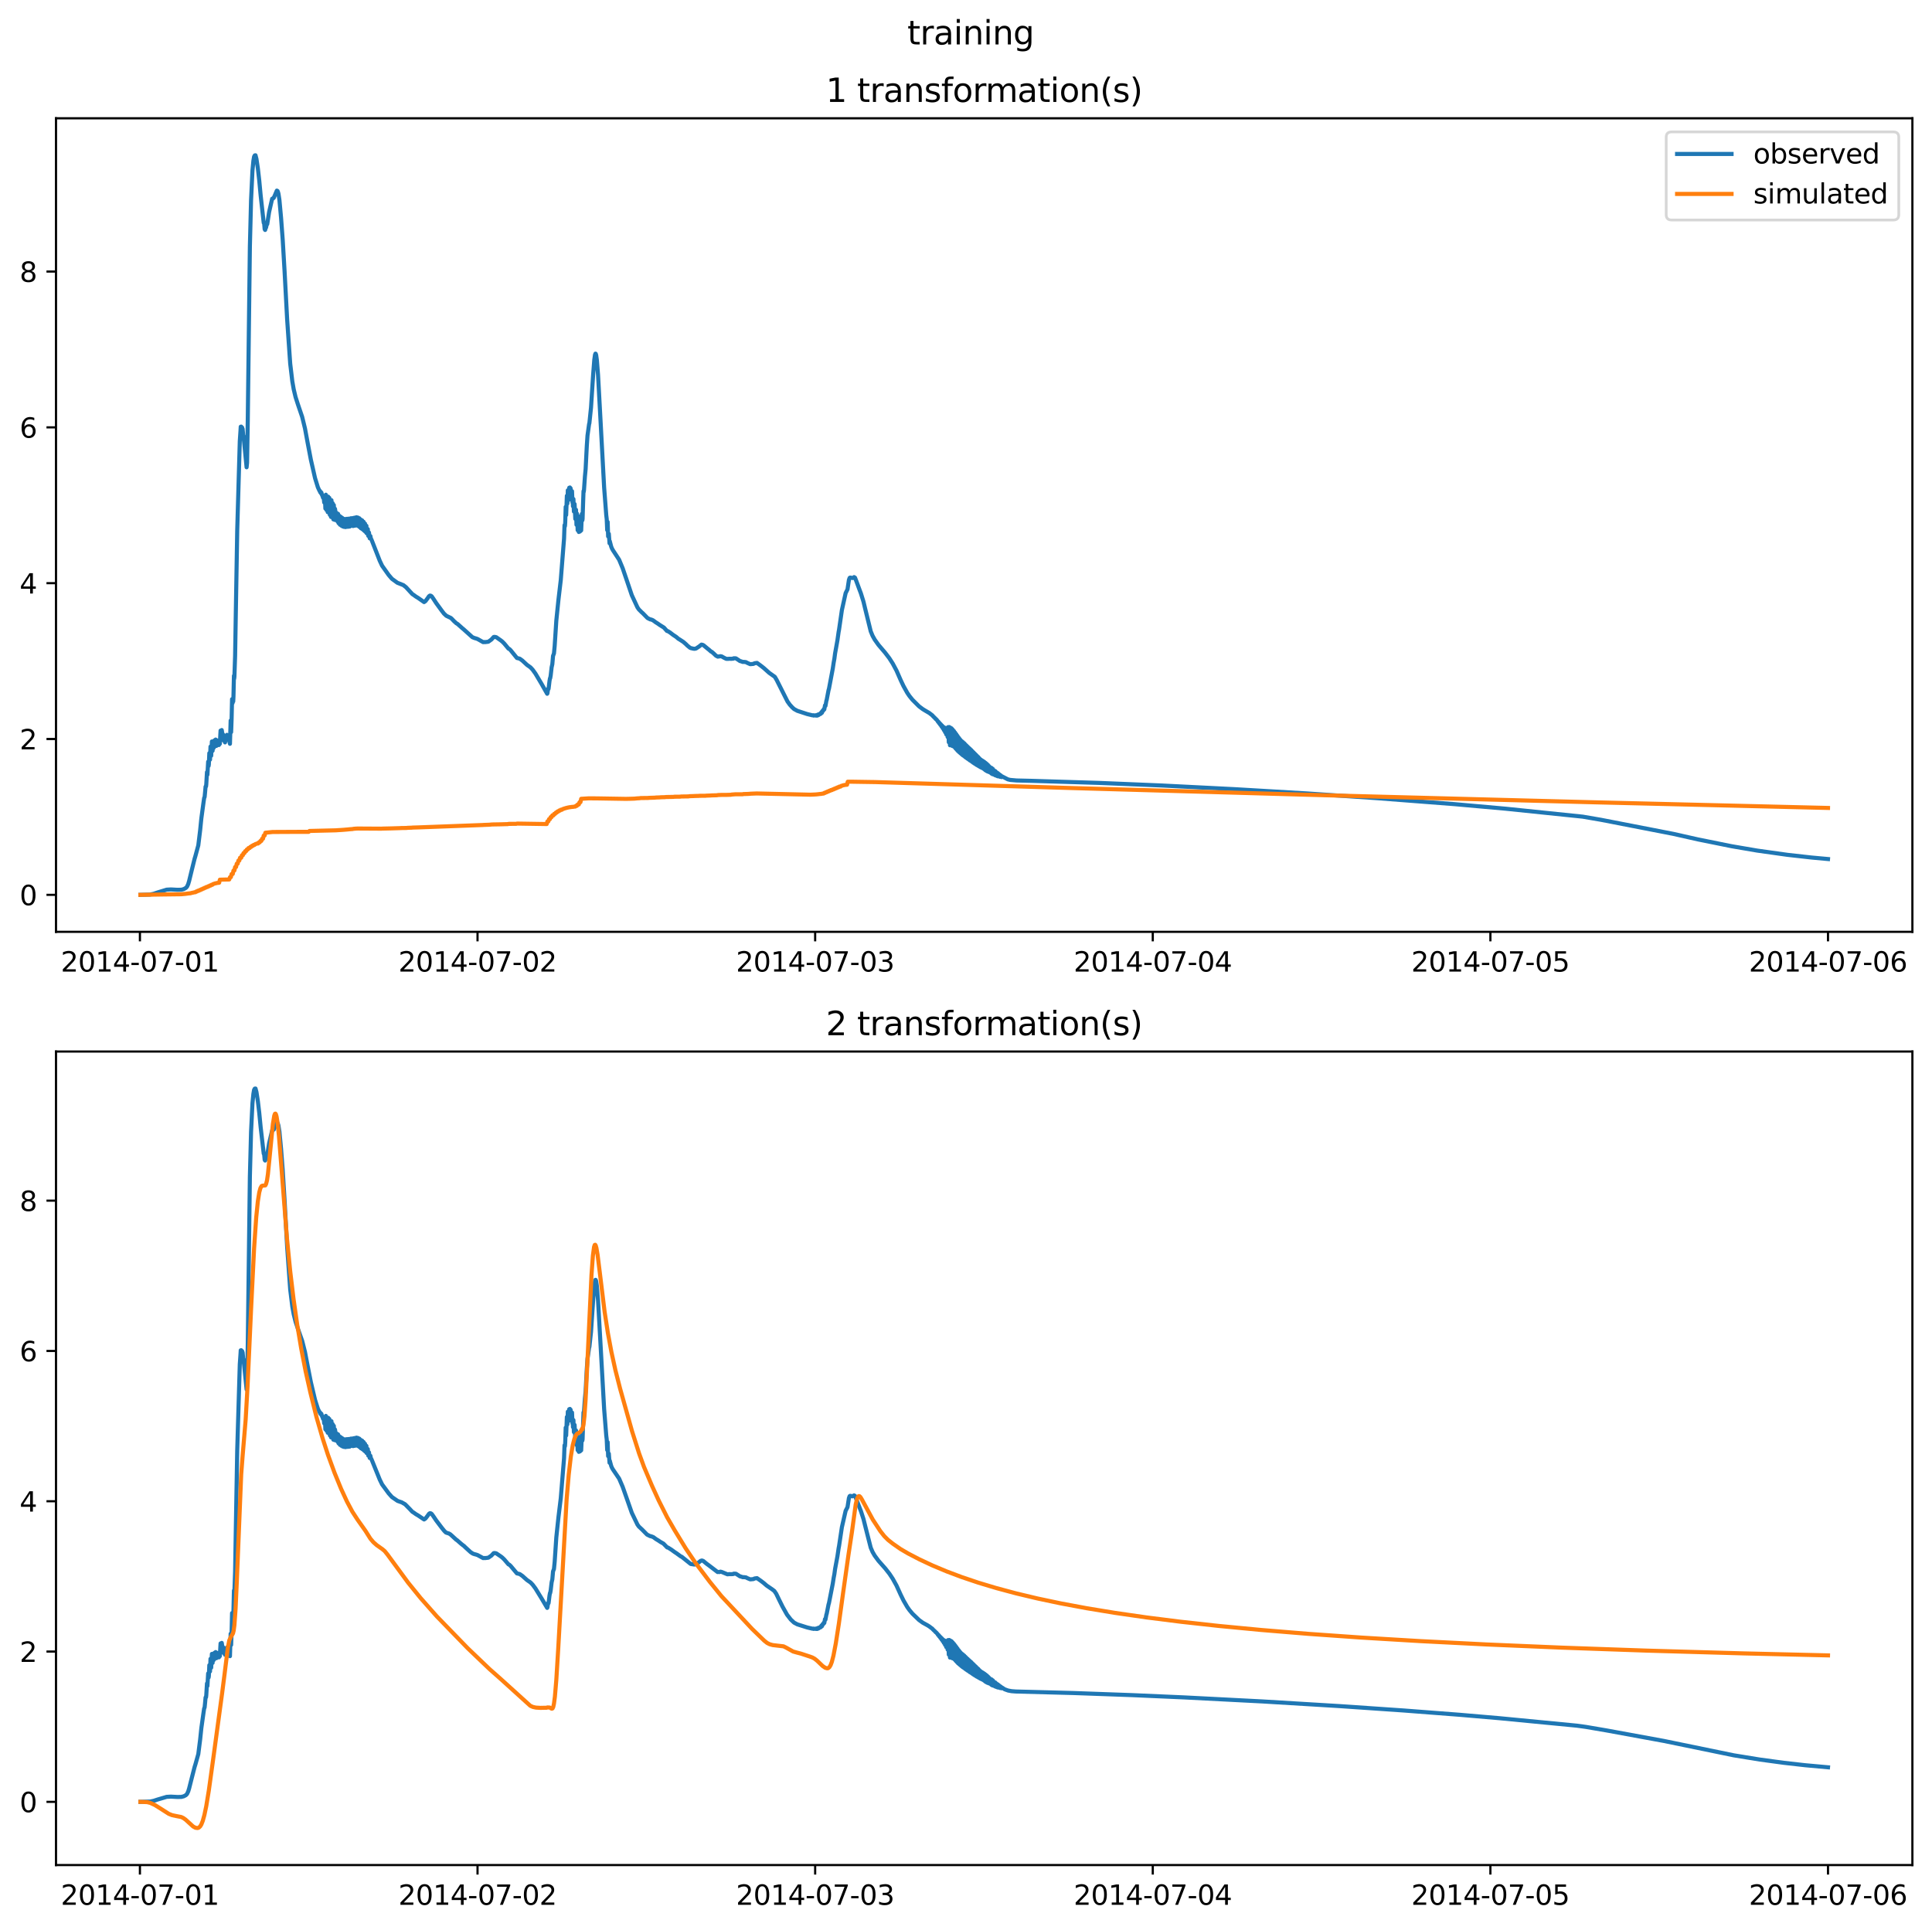 <?xml version="1.0" encoding="utf-8" standalone="no"?>
<!DOCTYPE svg PUBLIC "-//W3C//DTD SVG 1.1//EN"
  "http://www.w3.org/Graphics/SVG/1.1/DTD/svg11.dtd">
<svg xmlns:xlink="http://www.w3.org/1999/xlink" width="709.336pt" height="708.798pt" viewBox="0 0 709.336 708.798" xmlns="http://www.w3.org/2000/svg" version="1.1">
 <defs>
  <style type="text/css">*{stroke-linejoin: round; stroke-linecap: butt}</style>
 </defs>
 <g id="figure_1">
  <g id="patch_1">
   <path d="M 0 708.798 
L 709.336 708.798 
L 709.336 0 
L 0 0 
z
" style="fill: #ffffff"/>
  </g>
  <g id="axes_1">
   <g id="patch_2">
    <path d="M 20.562 342.2 
L 702.136 342.2 
L 702.136 43.44 
L 20.562 43.44 
z
" style="fill: #ffffff"/>
   </g>
   <g id="matplotlib.axis_1">
    <g id="xtick_1">
     <g id="line2d_1">
      <defs>
       <path id="m4829f74e49" d="M 0 0 
L 0 3.5 
" style="stroke: #000000; stroke-width: 0.8"/>
      </defs>
      <g>
       <use xlink:href="#m4829f74e49" x="51.371" y="342.2" style="stroke: #000000; stroke-width: 0.8"/>
      </g>
     </g>
     <g id="text_1">
      <!-- 2014-07-01 -->
      <g transform="translate(22.313 356.798) scale(0.1 -0.1)">
       <defs>
        <path id="DejaVuSans-32" d="M 1228 531 
L 3431 531 
L 3431 0 
L 469 0 
L 469 531 
Q 828 903 1448 1529 
Q 2069 2156 2228 2338 
Q 2531 2678 2651 2914 
Q 2772 3150 2772 3378 
Q 2772 3750 2511 3984 
Q 2250 4219 1831 4219 
Q 1534 4219 1204 4116 
Q 875 4013 500 3803 
L 500 4441 
Q 881 4594 1212 4672 
Q 1544 4750 1819 4750 
Q 2544 4750 2975 4387 
Q 3406 4025 3406 3419 
Q 3406 3131 3298 2873 
Q 3191 2616 2906 2266 
Q 2828 2175 2409 1742 
Q 1991 1309 1228 531 
z
" transform="scale(0.016)"/>
        <path id="DejaVuSans-30" d="M 2034 4250 
Q 1547 4250 1301 3770 
Q 1056 3291 1056 2328 
Q 1056 1369 1301 889 
Q 1547 409 2034 409 
Q 2525 409 2770 889 
Q 3016 1369 3016 2328 
Q 3016 3291 2770 3770 
Q 2525 4250 2034 4250 
z
M 2034 4750 
Q 2819 4750 3233 4129 
Q 3647 3509 3647 2328 
Q 3647 1150 3233 529 
Q 2819 -91 2034 -91 
Q 1250 -91 836 529 
Q 422 1150 422 2328 
Q 422 3509 836 4129 
Q 1250 4750 2034 4750 
z
" transform="scale(0.016)"/>
        <path id="DejaVuSans-31" d="M 794 531 
L 1825 531 
L 1825 4091 
L 703 3866 
L 703 4441 
L 1819 4666 
L 2450 4666 
L 2450 531 
L 3481 531 
L 3481 0 
L 794 0 
L 794 531 
z
" transform="scale(0.016)"/>
        <path id="DejaVuSans-34" d="M 2419 4116 
L 825 1625 
L 2419 1625 
L 2419 4116 
z
M 2253 4666 
L 3047 4666 
L 3047 1625 
L 3713 1625 
L 3713 1100 
L 3047 1100 
L 3047 0 
L 2419 0 
L 2419 1100 
L 313 1100 
L 313 1709 
L 2253 4666 
z
" transform="scale(0.016)"/>
        <path id="DejaVuSans-2d" d="M 313 2009 
L 1997 2009 
L 1997 1497 
L 313 1497 
L 313 2009 
z
" transform="scale(0.016)"/>
        <path id="DejaVuSans-37" d="M 525 4666 
L 3525 4666 
L 3525 4397 
L 1831 0 
L 1172 0 
L 2766 4134 
L 525 4134 
L 525 4666 
z
" transform="scale(0.016)"/>
       </defs>
       <use xlink:href="#DejaVuSans-32"/>
       <use xlink:href="#DejaVuSans-30" x="63.623"/>
       <use xlink:href="#DejaVuSans-31" x="127.246"/>
       <use xlink:href="#DejaVuSans-34" x="190.869"/>
       <use xlink:href="#DejaVuSans-2d" x="254.492"/>
       <use xlink:href="#DejaVuSans-30" x="290.576"/>
       <use xlink:href="#DejaVuSans-37" x="354.199"/>
       <use xlink:href="#DejaVuSans-2d" x="417.822"/>
       <use xlink:href="#DejaVuSans-30" x="453.906"/>
       <use xlink:href="#DejaVuSans-31" x="517.529"/>
      </g>
     </g>
    </g>
    <g id="xtick_2">
     <g id="line2d_2">
      <g>
       <use xlink:href="#m4829f74e49" x="175.328" y="342.2" style="stroke: #000000; stroke-width: 0.8"/>
      </g>
     </g>
     <g id="text_2">
      <!-- 2014-07-02 -->
      <g transform="translate(146.27 356.798) scale(0.1 -0.1)">
       <use xlink:href="#DejaVuSans-32"/>
       <use xlink:href="#DejaVuSans-30" x="63.623"/>
       <use xlink:href="#DejaVuSans-31" x="127.246"/>
       <use xlink:href="#DejaVuSans-34" x="190.869"/>
       <use xlink:href="#DejaVuSans-2d" x="254.492"/>
       <use xlink:href="#DejaVuSans-30" x="290.576"/>
       <use xlink:href="#DejaVuSans-37" x="354.199"/>
       <use xlink:href="#DejaVuSans-2d" x="417.822"/>
       <use xlink:href="#DejaVuSans-30" x="453.906"/>
       <use xlink:href="#DejaVuSans-32" x="517.529"/>
      </g>
     </g>
    </g>
    <g id="xtick_3">
     <g id="line2d_3">
      <g>
       <use xlink:href="#m4829f74e49" x="299.285" y="342.2" style="stroke: #000000; stroke-width: 0.8"/>
      </g>
     </g>
     <g id="text_3">
      <!-- 2014-07-03 -->
      <g transform="translate(270.227 356.798) scale(0.1 -0.1)">
       <defs>
        <path id="DejaVuSans-33" d="M 2597 2516 
Q 3050 2419 3304 2112 
Q 3559 1806 3559 1356 
Q 3559 666 3084 287 
Q 2609 -91 1734 -91 
Q 1441 -91 1130 -33 
Q 819 25 488 141 
L 488 750 
Q 750 597 1062 519 
Q 1375 441 1716 441 
Q 2309 441 2620 675 
Q 2931 909 2931 1356 
Q 2931 1769 2642 2001 
Q 2353 2234 1838 2234 
L 1294 2234 
L 1294 2753 
L 1863 2753 
Q 2328 2753 2575 2939 
Q 2822 3125 2822 3475 
Q 2822 3834 2567 4026 
Q 2313 4219 1838 4219 
Q 1578 4219 1281 4162 
Q 984 4106 628 3988 
L 628 4550 
Q 988 4650 1302 4700 
Q 1616 4750 1894 4750 
Q 2613 4750 3031 4423 
Q 3450 4097 3450 3541 
Q 3450 3153 3228 2886 
Q 3006 2619 2597 2516 
z
" transform="scale(0.016)"/>
       </defs>
       <use xlink:href="#DejaVuSans-32"/>
       <use xlink:href="#DejaVuSans-30" x="63.623"/>
       <use xlink:href="#DejaVuSans-31" x="127.246"/>
       <use xlink:href="#DejaVuSans-34" x="190.869"/>
       <use xlink:href="#DejaVuSans-2d" x="254.492"/>
       <use xlink:href="#DejaVuSans-30" x="290.576"/>
       <use xlink:href="#DejaVuSans-37" x="354.199"/>
       <use xlink:href="#DejaVuSans-2d" x="417.822"/>
       <use xlink:href="#DejaVuSans-30" x="453.906"/>
       <use xlink:href="#DejaVuSans-33" x="517.529"/>
      </g>
     </g>
    </g>
    <g id="xtick_4">
     <g id="line2d_4">
      <g>
       <use xlink:href="#m4829f74e49" x="423.242" y="342.2" style="stroke: #000000; stroke-width: 0.8"/>
      </g>
     </g>
     <g id="text_4">
      <!-- 2014-07-04 -->
      <g transform="translate(394.184 356.798) scale(0.1 -0.1)">
       <use xlink:href="#DejaVuSans-32"/>
       <use xlink:href="#DejaVuSans-30" x="63.623"/>
       <use xlink:href="#DejaVuSans-31" x="127.246"/>
       <use xlink:href="#DejaVuSans-34" x="190.869"/>
       <use xlink:href="#DejaVuSans-2d" x="254.492"/>
       <use xlink:href="#DejaVuSans-30" x="290.576"/>
       <use xlink:href="#DejaVuSans-37" x="354.199"/>
       <use xlink:href="#DejaVuSans-2d" x="417.822"/>
       <use xlink:href="#DejaVuSans-30" x="453.906"/>
       <use xlink:href="#DejaVuSans-34" x="517.529"/>
      </g>
     </g>
    </g>
    <g id="xtick_5">
     <g id="line2d_5">
      <g>
       <use xlink:href="#m4829f74e49" x="547.199" y="342.2" style="stroke: #000000; stroke-width: 0.8"/>
      </g>
     </g>
     <g id="text_5">
      <!-- 2014-07-05 -->
      <g transform="translate(518.141 356.798) scale(0.1 -0.1)">
       <defs>
        <path id="DejaVuSans-35" d="M 691 4666 
L 3169 4666 
L 3169 4134 
L 1269 4134 
L 1269 2991 
Q 1406 3038 1543 3061 
Q 1681 3084 1819 3084 
Q 2600 3084 3056 2656 
Q 3513 2228 3513 1497 
Q 3513 744 3044 326 
Q 2575 -91 1722 -91 
Q 1428 -91 1123 -41 
Q 819 9 494 109 
L 494 744 
Q 775 591 1075 516 
Q 1375 441 1709 441 
Q 2250 441 2565 725 
Q 2881 1009 2881 1497 
Q 2881 1984 2565 2268 
Q 2250 2553 1709 2553 
Q 1456 2553 1204 2497 
Q 953 2441 691 2322 
L 691 4666 
z
" transform="scale(0.016)"/>
       </defs>
       <use xlink:href="#DejaVuSans-32"/>
       <use xlink:href="#DejaVuSans-30" x="63.623"/>
       <use xlink:href="#DejaVuSans-31" x="127.246"/>
       <use xlink:href="#DejaVuSans-34" x="190.869"/>
       <use xlink:href="#DejaVuSans-2d" x="254.492"/>
       <use xlink:href="#DejaVuSans-30" x="290.576"/>
       <use xlink:href="#DejaVuSans-37" x="354.199"/>
       <use xlink:href="#DejaVuSans-2d" x="417.822"/>
       <use xlink:href="#DejaVuSans-30" x="453.906"/>
       <use xlink:href="#DejaVuSans-35" x="517.529"/>
      </g>
     </g>
    </g>
    <g id="xtick_6">
     <g id="line2d_6">
      <g>
       <use xlink:href="#m4829f74e49" x="671.156" y="342.2" style="stroke: #000000; stroke-width: 0.8"/>
      </g>
     </g>
     <g id="text_6">
      <!-- 2014-07-06 -->
      <g transform="translate(642.098 356.798) scale(0.1 -0.1)">
       <defs>
        <path id="DejaVuSans-36" d="M 2113 2584 
Q 1688 2584 1439 2293 
Q 1191 2003 1191 1497 
Q 1191 994 1439 701 
Q 1688 409 2113 409 
Q 2538 409 2786 701 
Q 3034 994 3034 1497 
Q 3034 2003 2786 2293 
Q 2538 2584 2113 2584 
z
M 3366 4563 
L 3366 3988 
Q 3128 4100 2886 4159 
Q 2644 4219 2406 4219 
Q 1781 4219 1451 3797 
Q 1122 3375 1075 2522 
Q 1259 2794 1537 2939 
Q 1816 3084 2150 3084 
Q 2853 3084 3261 2657 
Q 3669 2231 3669 1497 
Q 3669 778 3244 343 
Q 2819 -91 2113 -91 
Q 1303 -91 875 529 
Q 447 1150 447 2328 
Q 447 3434 972 4092 
Q 1497 4750 2381 4750 
Q 2619 4750 2861 4703 
Q 3103 4656 3366 4563 
z
" transform="scale(0.016)"/>
       </defs>
       <use xlink:href="#DejaVuSans-32"/>
       <use xlink:href="#DejaVuSans-30" x="63.623"/>
       <use xlink:href="#DejaVuSans-31" x="127.246"/>
       <use xlink:href="#DejaVuSans-34" x="190.869"/>
       <use xlink:href="#DejaVuSans-2d" x="254.492"/>
       <use xlink:href="#DejaVuSans-30" x="290.576"/>
       <use xlink:href="#DejaVuSans-37" x="354.199"/>
       <use xlink:href="#DejaVuSans-2d" x="417.822"/>
       <use xlink:href="#DejaVuSans-30" x="453.906"/>
       <use xlink:href="#DejaVuSans-36" x="517.529"/>
      </g>
     </g>
    </g>
   </g>
   <g id="matplotlib.axis_2">
    <g id="ytick_1">
     <g id="line2d_7">
      <defs>
       <path id="m130cbca383" d="M 0 0 
L -3.5 0 
" style="stroke: #000000; stroke-width: 0.8"/>
      </defs>
      <g>
       <use xlink:href="#m130cbca383" x="20.562" y="328.62" style="stroke: #000000; stroke-width: 0.8"/>
      </g>
     </g>
     <g id="text_7">
      <!-- 0 -->
      <g transform="translate(7.2 332.419) scale(0.1 -0.1)">
       <use xlink:href="#DejaVuSans-30"/>
      </g>
     </g>
    </g>
    <g id="ytick_2">
     <g id="line2d_8">
      <g>
       <use xlink:href="#m130cbca383" x="20.562" y="271.394" style="stroke: #000000; stroke-width: 0.8"/>
      </g>
     </g>
     <g id="text_8">
      <!-- 2 -->
      <g transform="translate(7.2 275.193) scale(0.1 -0.1)">
       <use xlink:href="#DejaVuSans-32"/>
      </g>
     </g>
    </g>
    <g id="ytick_3">
     <g id="line2d_9">
      <g>
       <use xlink:href="#m130cbca383" x="20.562" y="214.168" style="stroke: #000000; stroke-width: 0.8"/>
      </g>
     </g>
     <g id="text_9">
      <!-- 4 -->
      <g transform="translate(7.2 217.967) scale(0.1 -0.1)">
       <use xlink:href="#DejaVuSans-34"/>
      </g>
     </g>
    </g>
    <g id="ytick_4">
     <g id="line2d_10">
      <g>
       <use xlink:href="#m130cbca383" x="20.562" y="156.942" style="stroke: #000000; stroke-width: 0.8"/>
      </g>
     </g>
     <g id="text_10">
      <!-- 6 -->
      <g transform="translate(7.2 160.742) scale(0.1 -0.1)">
       <use xlink:href="#DejaVuSans-36"/>
      </g>
     </g>
    </g>
    <g id="ytick_5">
     <g id="line2d_11">
      <g>
       <use xlink:href="#m130cbca383" x="20.562" y="99.717" style="stroke: #000000; stroke-width: 0.8"/>
      </g>
     </g>
     <g id="text_11">
      <!-- 8 -->
      <g transform="translate(7.2 103.516) scale(0.1 -0.1)">
       <defs>
        <path id="DejaVuSans-38" d="M 2034 2216 
Q 1584 2216 1326 1975 
Q 1069 1734 1069 1313 
Q 1069 891 1326 650 
Q 1584 409 2034 409 
Q 2484 409 2743 651 
Q 3003 894 3003 1313 
Q 3003 1734 2745 1975 
Q 2488 2216 2034 2216 
z
M 1403 2484 
Q 997 2584 770 2862 
Q 544 3141 544 3541 
Q 544 4100 942 4425 
Q 1341 4750 2034 4750 
Q 2731 4750 3128 4425 
Q 3525 4100 3525 3541 
Q 3525 3141 3298 2862 
Q 3072 2584 2669 2484 
Q 3125 2378 3379 2068 
Q 3634 1759 3634 1313 
Q 3634 634 3220 271 
Q 2806 -91 2034 -91 
Q 1263 -91 848 271 
Q 434 634 434 1313 
Q 434 1759 690 2068 
Q 947 2378 1403 2484 
z
M 1172 3481 
Q 1172 3119 1398 2916 
Q 1625 2713 2034 2713 
Q 2441 2713 2670 2916 
Q 2900 3119 2900 3481 
Q 2900 3844 2670 4047 
Q 2441 4250 2034 4250 
Q 1625 4250 1398 4047 
Q 1172 3844 1172 3481 
z
" transform="scale(0.016)"/>
       </defs>
       <use xlink:href="#DejaVuSans-38"/>
      </g>
     </g>
    </g>
   </g>
   <g id="line2d_12">
    <path d="M 51.543 328.62 
L 55.072 328.518 
L 56.45 328.221 
L 57.913 327.724 
L 61.184 326.724 
L 62.734 326.638 
L 65.144 326.77 
L 66.607 326.738 
L 67.468 326.505 
L 68.243 326.078 
L 68.673 325.606 
L 69.104 324.659 
L 69.448 323.491 
L 70.395 319.593 
L 71.428 315.422 
L 71.772 314.26 
L 72.805 310.448 
L 73.494 304.823 
L 73.924 300.548 
L 74.699 294.847 
L 74.957 293.043 
L 75.129 292.69 
L 75.302 290.878 
L 75.474 288.873 
L 75.646 288.805 
L 75.732 288.036 
L 75.99 283.541 
L 76.162 284.5 
L 76.421 279.721 
L 76.507 280.319 
L 76.593 281.287 
L 76.679 280.731 
L 76.851 276.582 
L 76.937 276.985 
L 77.109 278.974 
L 77.281 274.182 
L 77.367 274.211 
L 77.54 277.54 
L 77.798 272.293 
L 77.884 273.568 
L 78.056 275.714 
L 78.228 272.245 
L 78.314 272.304 
L 78.487 274.629 
L 78.745 271.884 
L 78.917 274.039 
L 79.003 273.658 
L 79.175 271.594 
L 79.433 273.937 
L 79.692 271.901 
L 79.864 273.659 
L 79.95 273.61 
L 80.122 272.391 
L 80.38 273.602 
L 80.466 273.3 
L 80.552 272.857 
L 80.639 272.896 
L 80.725 273.161 
L 80.897 269.674 
L 80.983 268.301 
L 81.155 270.122 
L 81.241 269.913 
L 81.413 268.102 
L 81.499 268.603 
L 81.672 270.443 
L 81.844 269.628 
L 81.93 269.905 
L 82.188 272.01 
L 82.36 271.348 
L 82.618 272.636 
L 82.877 271.279 
L 82.963 271.456 
L 83.049 271.334 
L 83.307 269.863 
L 83.393 269.99 
L 83.565 270.359 
L 83.737 270.217 
L 84.426 273.155 
L 84.684 264.611 
L 84.857 268.874 
L 85.029 264.161 
L 85.201 256.747 
L 85.373 258.218 
L 85.545 257.145 
L 85.631 257.595 
L 85.717 255.787 
L 85.89 248.161 
L 85.976 249.251 
L 86.062 248.505 
L 86.32 240.919 
L 86.578 225.158 
L 87.095 194.811 
L 88.042 161.998 
L 88.3 158.181 
L 88.386 156.704 
L 88.472 156.886 
L 88.558 156.666 
L 88.644 157.572 
L 88.73 157.039 
L 88.816 157.318 
L 88.902 157 
L 88.988 157.847 
L 89.075 157.508 
L 89.333 160.458 
L 89.419 160.129 
L 90.538 171.607 
L 90.71 169.98 
L 90.968 154.446 
L 91.743 90.55 
L 92.173 73.549 
L 92.69 62.654 
L 93.034 59.037 
L 93.292 57.528 
L 93.551 57.062 
L 93.637 57.149 
L 93.809 57.026 
L 94.153 58.345 
L 94.67 61.788 
L 95.186 66.31 
L 95.703 71.791 
L 96.822 81.827 
L 96.908 81.732 
L 96.994 82.102 
L 97.166 84.161 
L 97.338 84.45 
L 97.424 84.227 
L 97.51 82.812 
L 97.597 83.16 
L 97.683 83.58 
L 97.941 82.347 
L 98.113 82.327 
L 98.802 77.882 
L 99.921 72.99 
L 100.007 73.007 
L 100.179 72.914 
L 100.265 72.888 
L 100.437 72.588 
L 100.523 72.65 
L 100.695 72.226 
L 101.04 71.424 
L 101.642 69.994 
L 101.901 70.131 
L 102.073 70.554 
L 102.245 71.181 
L 102.589 73.429 
L 103.192 80.007 
L 103.794 88.033 
L 104.483 99.639 
L 105.43 117.364 
L 106.549 133.542 
L 107.324 140.055 
L 107.84 142.993 
L 108.529 145.859 
L 109.39 148.532 
L 110.939 153.088 
L 111.972 157.324 
L 112.919 162.439 
L 114.124 168.777 
L 115.674 175.597 
L 116.707 178.943 
L 117.309 180.25 
L 117.395 180.196 
L 117.567 180.802 
L 117.74 180.61 
L 117.912 181.258 
L 117.998 180.877 
L 118.256 181.891 
L 118.342 181.893 
L 118.6 182.796 
L 118.686 182.332 
L 118.773 182.445 
L 118.859 182.833 
L 119.031 184.533 
L 119.203 182.219 
L 119.289 182.423 
L 119.461 186.768 
L 119.633 181.67 
L 119.719 183.052 
L 119.892 187.33 
L 120.064 182.545 
L 120.15 183.086 
L 120.322 188.094 
L 120.494 182.393 
L 120.752 188.291 
L 120.925 182.846 
L 121.097 189.088 
L 121.183 188.478 
L 121.269 183.998 
L 121.355 184.36 
L 121.527 189.837 
L 121.699 183.697 
L 121.785 185.519 
L 121.958 190.027 
L 122.13 184.783 
L 122.216 186.233 
L 122.388 190.733 
L 122.56 185.463 
L 122.646 187.018 
L 122.818 190.902 
L 122.904 189.993 
L 122.991 186.842 
L 123.077 187.387 
L 123.249 190.996 
L 123.421 190.188 
L 123.507 188.274 
L 123.593 188.516 
L 123.765 191.198 
L 123.851 190.69 
L 123.937 191.507 
L 124.11 188.686 
L 124.282 192.113 
L 124.368 191.248 
L 124.454 191.867 
L 124.626 189.434 
L 124.798 192.685 
L 124.884 191.331 
L 124.97 192.301 
L 125.143 189.808 
L 125.229 190.755 
L 125.315 193.043 
L 125.401 191.62 
L 125.487 192.687 
L 125.659 190.18 
L 125.745 190.603 
L 125.831 193.342 
L 125.917 191.873 
L 126.003 192.983 
L 126.176 190.565 
L 126.262 190.559 
L 126.348 193.497 
L 126.434 192.266 
L 126.52 193.203 
L 126.692 190.81 
L 126.778 190.598 
L 126.864 193.564 
L 126.95 192.486 
L 127.036 193.335 
L 127.208 190.98 
L 127.295 190.535 
L 127.381 193.473 
L 127.467 192.578 
L 127.553 193.307 
L 127.811 190.494 
L 127.897 193.444 
L 127.983 192.687 
L 128.069 193.29 
L 128.328 190.447 
L 128.414 193.372 
L 128.5 192.707 
L 128.586 193.166 
L 128.844 190.319 
L 128.93 193.065 
L 129.016 192.951 
L 129.102 193.084 
L 129.361 190.29 
L 129.447 193.114 
L 129.533 192.806 
L 129.619 193.178 
L 129.877 190.178 
L 129.963 192.986 
L 130.049 192.724 
L 130.135 193.081 
L 130.393 190.071 
L 130.48 192.882 
L 130.566 192.482 
L 130.652 192.985 
L 130.91 189.948 
L 130.996 192.97 
L 131.082 192.39 
L 131.168 193.011 
L 131.426 190.079 
L 131.513 193.19 
L 131.599 192.491 
L 131.685 193.214 
L 131.857 190.712 
L 131.943 190.336 
L 132.029 193.577 
L 132.115 192.732 
L 132.201 193.417 
L 132.373 191.138 
L 132.459 190.803 
L 132.546 194.041 
L 132.632 193.053 
L 132.718 193.782 
L 132.89 191.608 
L 132.976 191.108 
L 133.062 194.346 
L 133.148 193.471 
L 133.234 194.079 
L 133.406 192.171 
L 133.492 191.624 
L 133.578 194.798 
L 133.665 193.985 
L 133.751 194.583 
L 133.923 192.889 
L 134.009 192.29 
L 134.095 195.262 
L 134.181 194.643 
L 134.267 195.048 
L 134.525 193.091 
L 134.611 195.837 
L 134.698 195.578 
L 134.784 195.548 
L 135.042 194.304 
L 135.214 196.8 
L 135.472 195.546 
L 135.731 197.694 
L 135.817 196.751 
L 135.903 196.971 
L 135.989 196.855 
L 136.161 197.73 
L 136.419 198.226 
L 139.432 205.945 
L 140.293 207.766 
L 142.703 211.163 
L 143.908 212.567 
L 145.888 214.01 
L 148.126 214.896 
L 149.073 215.653 
L 151.397 218.18 
L 151.828 218.447 
L 152.689 219.082 
L 153.463 219.55 
L 155.701 221.111 
L 156.218 220.745 
L 156.993 219.704 
L 157.509 218.949 
L 157.853 218.718 
L 158.198 218.772 
L 158.542 219.046 
L 159.145 219.925 
L 160.178 221.511 
L 162.244 224.343 
L 163.018 225.347 
L 163.879 226.151 
L 165.515 226.927 
L 165.859 227.232 
L 166.806 228.226 
L 167.15 228.507 
L 167.494 228.851 
L 168.011 229.156 
L 169.819 230.777 
L 170.077 230.97 
L 173.434 233.994 
L 174.295 234.346 
L 174.639 234.422 
L 174.984 234.54 
L 175.328 234.657 
L 177.394 235.821 
L 177.738 235.776 
L 178.082 235.809 
L 179.288 235.667 
L 180.407 234.868 
L 181.267 233.928 
L 181.612 233.884 
L 182.214 234.016 
L 183.936 235.221 
L 184.452 235.644 
L 185.141 236.341 
L 186.691 238.207 
L 186.949 238.286 
L 187.465 238.774 
L 189.79 241.639 
L 190.22 241.741 
L 190.478 241.807 
L 190.822 241.897 
L 191.769 242.574 
L 193.491 244.171 
L 194.782 245.094 
L 195.557 245.93 
L 196.59 247.369 
L 198.742 250.992 
L 200.894 254.78 
L 200.98 254.668 
L 201.238 252.925 
L 201.324 253.107 
L 201.41 252.965 
L 201.755 250.075 
L 201.927 249.098 
L 202.013 249.045 
L 202.185 248.071 
L 202.53 245.052 
L 202.788 243.91 
L 203.046 240.892 
L 203.39 239.962 
L 203.649 237.21 
L 204.251 227.928 
L 204.595 224.545 
L 205.026 220.345 
L 205.887 213.018 
L 207.092 197.796 
L 207.264 192.858 
L 207.35 193.419 
L 207.436 193.085 
L 207.522 191.838 
L 207.694 186.144 
L 207.867 189.143 
L 208.125 182.071 
L 208.211 182.633 
L 208.297 184.956 
L 208.383 183.914 
L 208.469 180.064 
L 208.555 180.607 
L 208.641 181.59 
L 208.813 180.024 
L 208.9 180.999 
L 208.986 179.121 
L 209.072 183.436 
L 209.244 179.018 
L 209.33 179.447 
L 209.416 182.648 
L 209.502 179.328 
L 209.588 183.066 
L 209.76 180.567 
L 209.933 183.587 
L 210.019 180.378 
L 210.191 184.553 
L 210.277 182.967 
L 210.363 185.926 
L 210.535 183.268 
L 210.707 187.858 
L 210.793 185.199 
L 210.879 187.602 
L 210.965 185.1 
L 211.224 190.563 
L 211.31 187.089 
L 211.396 189.427 
L 211.482 187.198 
L 211.654 192.736 
L 211.74 191.948 
L 211.826 188.604 
L 211.912 189.384 
L 212.085 194.711 
L 212.257 189.506 
L 212.343 190.355 
L 212.515 195.365 
L 212.687 190.786 
L 212.773 191.59 
L 212.945 195.189 
L 213.031 193.753 
L 213.118 190.257 
L 213.204 191.538 
L 213.376 194.795 
L 213.634 188.72 
L 213.806 191.081 
L 213.892 190.582 
L 214.064 185.244 
L 214.237 180.341 
L 214.323 180.624 
L 214.409 180.009 
L 214.753 175.025 
L 215.011 172.295 
L 215.442 163.807 
L 215.7 159.968 
L 216.303 155.632 
L 216.389 155.471 
L 216.991 149.664 
L 217.766 137.687 
L 218.196 132.134 
L 218.455 130.299 
L 218.627 129.865 
L 218.713 129.902 
L 218.885 130.413 
L 219.143 132.266 
L 219.574 137.729 
L 220.348 151.921 
L 221.812 179.076 
L 222.586 189.173 
L 222.759 190.647 
L 222.931 194.678 
L 223.017 194.004 
L 223.103 191.657 
L 223.275 196.993 
L 223.447 196.54 
L 223.533 196.036 
L 223.792 199.528 
L 223.878 198.719 
L 224.394 200.712 
L 224.652 201.353 
L 224.997 202 
L 227.321 205.561 
L 228.612 208.68 
L 230.076 212.984 
L 231.969 218.583 
L 234.035 223.039 
L 234.552 223.793 
L 235.671 224.917 
L 235.929 225.119 
L 237.737 226.967 
L 238.598 227.399 
L 238.77 227.486 
L 239.028 227.489 
L 239.717 227.776 
L 240.405 228.267 
L 240.75 228.538 
L 241.18 228.792 
L 241.869 229.254 
L 242.127 229.451 
L 243.762 230.47 
L 244.881 231.716 
L 245.14 231.744 
L 246.001 232.278 
L 247.12 233.14 
L 247.722 233.536 
L 248.239 233.878 
L 249.099 234.607 
L 249.444 234.791 
L 250.907 235.747 
L 251.854 236.574 
L 252.371 237.093 
L 253.317 237.866 
L 253.748 238.042 
L 254.006 238.085 
L 254.523 238.215 
L 255.039 238.264 
L 255.556 238.149 
L 256.675 237.415 
L 257.535 236.725 
L 257.966 236.806 
L 258.31 236.974 
L 259.946 238.329 
L 260.29 238.59 
L 261.065 239.283 
L 261.323 239.363 
L 262.012 239.968 
L 262.872 240.795 
L 263.561 241.15 
L 263.819 241.07 
L 264.25 241.061 
L 264.422 240.978 
L 264.938 241.046 
L 265.885 241.58 
L 266.66 241.95 
L 267.349 241.962 
L 267.693 241.922 
L 267.951 241.921 
L 268.296 241.933 
L 268.64 241.938 
L 268.898 241.877 
L 269.156 241.899 
L 269.415 241.738 
L 270.189 241.765 
L 271.394 242.564 
L 271.653 242.757 
L 272.083 242.859 
L 272.772 243.111 
L 273.03 243.063 
L 273.891 243.163 
L 274.321 243.417 
L 275.44 243.911 
L 275.699 243.89 
L 276.645 243.801 
L 276.99 243.584 
L 277.937 243.445 
L 279.4 244.513 
L 280.433 245.328 
L 281.38 246.173 
L 282.413 247.098 
L 284.479 248.56 
L 285.167 249.73 
L 289.127 257.599 
L 289.988 258.799 
L 290.849 259.746 
L 291.537 260.377 
L 292.743 261.042 
L 296.358 262.227 
L 298.338 262.707 
L 298.596 262.657 
L 298.768 262.78 
L 299.113 262.704 
L 299.285 262.735 
L 299.457 262.671 
L 299.629 262.803 
L 299.887 262.589 
L 300.06 262.794 
L 300.318 262.406 
L 300.49 262.625 
L 300.748 262.261 
L 300.834 262.342 
L 300.92 262.349 
L 301.179 261.998 
L 301.351 262.141 
L 301.609 261.495 
L 301.781 261.76 
L 302.039 260.974 
L 302.125 261.035 
L 302.212 261.044 
L 302.47 260.395 
L 302.642 260.529 
L 302.9 259.03 
L 303.072 259.227 
L 303.417 257.272 
L 303.503 257.112 
L 304.191 253.495 
L 304.364 252.898 
L 305.741 245.598 
L 306.085 243.324 
L 306.343 241.902 
L 306.602 239.956 
L 307.462 235.146 
L 307.893 232.118 
L 308.065 231.181 
L 309.098 224.052 
L 310.475 217.809 
L 311.164 216.42 
L 311.68 212.966 
L 311.939 212.238 
L 312.111 212.11 
L 312.455 212.148 
L 312.972 212.273 
L 313.23 212.222 
L 313.316 212.236 
L 313.574 211.931 
L 313.919 212.143 
L 314.263 213.026 
L 315.64 216.747 
L 316.071 217.879 
L 317.018 220.913 
L 317.706 223.773 
L 319.686 231.835 
L 320.375 233.499 
L 321.149 234.885 
L 322.527 236.824 
L 324.937 239.649 
L 326.486 241.673 
L 327.778 243.691 
L 329.155 246.27 
L 330.704 249.799 
L 331.737 251.981 
L 333.115 254.452 
L 333.889 255.59 
L 335.008 256.978 
L 337.419 259.383 
L 338.796 260.414 
L 339.571 260.891 
L 341.206 261.848 
L 341.809 262.32 
L 342.067 262.516 
L 342.325 262.718 
L 342.584 263.034 
L 343.358 263.789 
L 343.531 264.038 
L 343.703 264.097 
L 344.047 264.535 
L 344.133 264.572 
L 344.391 265.077 
L 344.563 265.051 
L 344.822 265.629 
L 344.908 265.557 
L 344.994 265.525 
L 345.252 266.203 
L 345.338 266.092 
L 345.424 265.988 
L 345.683 266.802 
L 345.769 266.64 
L 345.855 266.433 
L 345.941 266.588 
L 346.113 267.436 
L 346.285 266.864 
L 346.371 266.947 
L 346.543 268.115 
L 346.629 267.877 
L 346.802 267.208 
L 346.974 268.867 
L 347.06 268.618 
L 347.232 267.357 
L 347.404 269.693 
L 347.49 269.483 
L 347.662 267.323 
L 347.921 270.659 
L 348.093 267.029 
L 348.179 267.907 
L 348.351 272.583 
L 348.523 266.995 
L 348.609 267.904 
L 348.781 273.692 
L 348.954 267.232 
L 349.04 268.495 
L 349.212 273.707 
L 349.384 267.489 
L 349.642 273.952 
L 349.814 267.962 
L 350.073 274.106 
L 350.245 268.471 
L 350.417 274.37 
L 350.503 274.277 
L 350.675 269.037 
L 350.847 274.883 
L 350.933 274.422 
L 351.106 269.636 
L 351.278 275.354 
L 351.364 274.567 
L 351.536 270.242 
L 351.708 275.827 
L 351.794 274.832 
L 351.966 270.856 
L 352.139 276.212 
L 352.225 275.035 
L 352.397 271.406 
L 352.569 276.592 
L 352.655 275.215 
L 352.741 271.844 
L 352.827 271.972 
L 352.999 276.958 
L 353.172 272.24 
L 353.258 272.541 
L 353.43 277.328 
L 353.602 272.577 
L 353.688 273.032 
L 353.86 277.605 
L 354.032 272.966 
L 354.118 273.538 
L 354.291 277.955 
L 354.463 273.404 
L 354.549 273.949 
L 354.721 278.278 
L 354.893 273.846 
L 354.979 274.455 
L 355.151 278.582 
L 355.324 274.251 
L 355.41 274.86 
L 355.582 278.868 
L 355.754 274.67 
L 355.84 275.368 
L 356.012 279.204 
L 356.184 275.057 
L 356.271 275.73 
L 356.443 279.463 
L 356.615 275.46 
L 356.701 276.216 
L 356.873 279.766 
L 357.045 275.907 
L 357.131 276.593 
L 357.304 280.095 
L 357.476 276.342 
L 357.562 277.02 
L 357.734 280.369 
L 357.906 276.771 
L 357.992 277.377 
L 358.164 280.65 
L 358.336 277.2 
L 358.423 277.704 
L 358.595 280.929 
L 358.681 280.01 
L 358.767 277.641 
L 358.853 278.076 
L 359.025 281.173 
L 359.111 280.393 
L 359.197 278.04 
L 359.283 278.35 
L 359.456 281.427 
L 359.542 280.859 
L 359.628 278.521 
L 359.714 278.677 
L 359.886 281.687 
L 359.972 281.25 
L 360.058 278.937 
L 360.144 278.978 
L 360.316 281.902 
L 360.402 281.703 
L 360.575 279.265 
L 360.747 282.113 
L 360.833 282.103 
L 361.005 279.531 
L 361.263 282.433 
L 361.435 279.837 
L 361.694 282.794 
L 361.866 280.168 
L 362.124 283.081 
L 362.296 280.52 
L 362.554 283.307 
L 362.727 280.915 
L 362.813 281.507 
L 362.985 283.478 
L 363.071 282.963 
L 363.157 281.378 
L 363.243 281.679 
L 363.415 283.635 
L 363.501 283.559 
L 363.674 281.822 
L 363.932 284.028 
L 364.104 282.039 
L 364.362 284.296 
L 364.534 282.396 
L 364.62 282.831 
L 364.793 284.414 
L 364.879 284.199 
L 365.051 282.964 
L 365.309 284.683 
L 365.481 283.218 
L 365.653 284.14 
L 365.739 284.851 
L 365.826 284.57 
L 365.998 283.699 
L 366.256 285.064 
L 366.428 283.965 
L 366.514 284.12 
L 366.686 285.131 
L 366.772 285.051 
L 366.945 284.396 
L 367.031 284.517 
L 367.203 285.287 
L 367.461 284.772 
L 367.547 284.891 
L 367.719 285.383 
L 367.891 285.105 
L 370.044 286.212 
L 370.904 286.414 
L 373.229 286.619 
L 378.652 286.75 
L 403.443 287.511 
L 426.427 288.458 
L 453.456 289.824 
L 479.797 291.38 
L 505.794 293.135 
L 534.114 295.32 
L 552.88 296.994 
L 581.115 299.911 
L 587.743 301.05 
L 614.342 306.225 
L 623.467 308.279 
L 635.776 310.765 
L 645.159 312.371 
L 656.35 313.938 
L 665.13 314.92 
L 671.156 315.47 
L 671.156 315.47 
" clip-path="url(#p3b621a878d)" style="fill: none; stroke: #1f77b4; stroke-width: 1.5; stroke-linecap: square"/>
   </g>
   <g id="line2d_13">
    <path d="M 51.543 328.62 
L 58.171 328.512 
L 59.549 328.489 
L 66.263 328.407 
L 66.779 328.388 
L 67.554 328.312 
L 67.899 328.284 
L 68.759 328.171 
L 69.018 328.13 
L 69.964 328.036 
L 70.309 327.921 
L 70.653 327.858 
L 70.911 327.794 
L 71.256 327.723 
L 71.428 327.653 
L 71.772 327.656 
L 72.03 327.381 
L 72.375 327.383 
L 72.633 327.108 
L 73.063 327.11 
L 73.322 326.835 
L 73.666 326.838 
L 73.924 326.563 
L 74.269 326.565 
L 74.527 326.29 
L 74.871 326.292 
L 75.129 326.018 
L 75.474 326.02 
L 75.732 325.745 
L 76.162 325.748 
L 76.421 325.473 
L 76.765 325.476 
L 77.023 325.201 
L 77.367 325.204 
L 77.626 324.929 
L 77.97 324.932 
L 78.228 324.657 
L 78.659 324.549 
L 78.831 324.444 
L 79.347 324.364 
L 79.52 324.286 
L 80.466 324.172 
L 80.725 323.055 
L 82.532 323.007 
L 84.168 322.976 
L 84.426 322.149 
L 84.77 322.11 
L 85.029 320.985 
L 85.459 320.958 
L 85.717 319.706 
L 86.062 319.685 
L 86.32 318.416 
L 86.664 318.401 
L 86.922 317.182 
L 87.267 317.173 
L 87.525 316.04 
L 87.869 316.034 
L 88.128 315.006 
L 88.558 315.005 
L 88.816 314.088 
L 89.161 314.087 
L 89.419 313.278 
L 89.763 313.28 
L 90.021 312.573 
L 90.366 312.576 
L 90.624 311.963 
L 90.968 311.966 
L 91.227 311.437 
L 91.657 311.443 
L 91.915 310.989 
L 92.26 310.994 
L 92.518 310.605 
L 92.862 310.61 
L 93.12 310.277 
L 93.465 310.283 
L 93.723 309.999 
L 94.153 309.881 
L 94.325 309.763 
L 94.756 309.771 
L 95.014 309.353 
L 95.358 309.358 
L 95.617 308.815 
L 95.961 308.818 
L 96.219 308.025 
L 96.564 308.019 
L 96.822 306.855 
L 97.166 306.821 
L 97.424 305.81 
L 100.093 305.534 
L 109.045 305.49 
L 111.283 305.487 
L 113.349 305.484 
L 113.608 305.159 
L 123.249 304.927 
L 123.765 304.892 
L 124.54 304.837 
L 124.97 304.819 
L 125.831 304.756 
L 126.176 304.734 
L 127.036 304.658 
L 127.381 304.633 
L 128.241 304.544 
L 128.586 304.513 
L 129.447 304.453 
L 129.791 304.373 
L 130.652 304.3 
L 131.34 304.27 
L 132.718 304.277 
L 140.035 304.32 
L 140.379 304.29 
L 143.736 304.214 
L 144.597 304.188 
L 146.749 304.121 
L 147.351 304.088 
L 149.245 304.062 
L 149.676 304.005 
L 151.225 303.953 
L 151.483 303.913 
L 153.635 303.852 
L 177.222 302.973 
L 177.566 302.943 
L 179.632 302.87 
L 180.665 302.773 
L 184.022 302.715 
L 184.452 302.699 
L 186.432 302.645 
L 186.777 302.56 
L 189.531 302.542 
L 189.876 302.451 
L 200.722 302.622 
L 200.98 301.66 
L 201.324 301.662 
L 201.583 300.811 
L 201.927 300.815 
L 202.185 300.068 
L 202.53 300.074 
L 202.788 299.425 
L 203.218 299.434 
L 203.476 298.874 
L 203.821 298.881 
L 204.079 298.399 
L 204.423 298.408 
L 204.682 297.994 
L 205.026 298.003 
L 205.284 297.65 
L 205.628 297.659 
L 205.887 297.358 
L 206.317 297.37 
L 206.575 297.113 
L 207.006 297.01 
L 207.178 296.905 
L 207.608 296.818 
L 207.78 296.729 
L 208.211 296.656 
L 208.383 296.581 
L 208.813 296.52 
L 208.986 296.456 
L 209.502 296.408 
L 209.76 296.355 
L 210.621 296.277 
L 210.965 296.195 
L 211.224 296.205 
L 211.482 295.908 
L 211.826 295.918 
L 212.085 295.435 
L 212.515 295.444 
L 212.773 294.609 
L 213.118 294.602 
L 213.376 293.352 
L 216.13 293.182 
L 219.143 293.199 
L 229.817 293.375 
L 231.453 293.337 
L 232.916 293.289 
L 233.863 293.195 
L 234.81 293.139 
L 235.24 293.075 
L 237.909 293.041 
L 238.339 292.995 
L 240.405 292.932 
L 240.836 292.876 
L 242.299 292.826 
L 242.557 292.787 
L 244.107 292.752 
L 244.537 292.694 
L 247.206 292.65 
L 247.636 292.589 
L 249.702 292.569 
L 250.132 292.505 
L 252.801 292.468 
L 253.145 292.391 
L 254.609 292.346 
L 255.125 292.315 
L 256.589 292.28 
L 256.847 292.249 
L 259.085 292.229 
L 259.343 292.189 
L 260.893 292.136 
L 261.151 292.104 
L 262.786 292.062 
L 263.217 292.047 
L 263.647 291.965 
L 265.197 291.909 
L 266.66 291.914 
L 268.296 291.869 
L 268.64 291.79 
L 269.501 291.726 
L 270.017 291.692 
L 272.6 291.694 
L 272.944 291.606 
L 274.493 291.563 
L 275.01 291.533 
L 275.699 291.472 
L 277.851 291.391 
L 297.477 291.838 
L 298.338 291.807 
L 299.371 291.754 
L 299.715 291.733 
L 300.576 291.639 
L 300.834 291.602 
L 301.695 291.527 
L 302.039 291.418 
L 302.384 291.432 
L 302.642 291.164 
L 302.986 291.175 
L 303.245 290.907 
L 303.589 290.919 
L 303.847 290.651 
L 304.191 290.662 
L 304.45 290.394 
L 304.794 290.406 
L 305.052 290.138 
L 305.483 290.153 
L 305.741 289.885 
L 306.085 289.897 
L 306.343 289.629 
L 306.688 289.641 
L 306.946 289.374 
L 307.29 289.386 
L 307.549 289.118 
L 307.893 289.13 
L 308.151 288.863 
L 308.582 288.878 
L 308.84 288.61 
L 309.27 288.514 
L 309.442 288.414 
L 309.873 288.346 
L 310.045 288.272 
L 310.992 288.184 
L 311.25 287.075 
L 313.058 287.078 
L 319.772 287.183 
L 321.322 287.205 
L 392.855 289.383 
L 486.77 292.053 
L 585.591 294.639 
L 671.156 296.709 
L 671.156 296.709 
" clip-path="url(#p3b621a878d)" style="fill: none; stroke: #ff7f0e; stroke-width: 1.5; stroke-linecap: square"/>
   </g>
   <g id="patch_3">
    <path d="M 20.562 342.2 
L 20.562 43.44 
" style="fill: none; stroke: #000000; stroke-width: 0.8; stroke-linejoin: miter; stroke-linecap: square"/>
   </g>
   <g id="patch_4">
    <path d="M 702.136 342.2 
L 702.136 43.44 
" style="fill: none; stroke: #000000; stroke-width: 0.8; stroke-linejoin: miter; stroke-linecap: square"/>
   </g>
   <g id="patch_5">
    <path d="M 20.562 342.2 
L 702.136 342.2 
" style="fill: none; stroke: #000000; stroke-width: 0.8; stroke-linejoin: miter; stroke-linecap: square"/>
   </g>
   <g id="patch_6">
    <path d="M 20.562 43.44 
L 702.136 43.44 
" style="fill: none; stroke: #000000; stroke-width: 0.8; stroke-linejoin: miter; stroke-linecap: square"/>
   </g>
   <g id="text_12">
    <!-- 1 transformation(s) -->
    <g transform="translate(303.235 37.44) scale(0.12 -0.12)">
     <defs>
      <path id="DejaVuSans-20" transform="scale(0.016)"/>
      <path id="DejaVuSans-74" d="M 1172 4494 
L 1172 3500 
L 2356 3500 
L 2356 3053 
L 1172 3053 
L 1172 1153 
Q 1172 725 1289 603 
Q 1406 481 1766 481 
L 2356 481 
L 2356 0 
L 1766 0 
Q 1100 0 847 248 
Q 594 497 594 1153 
L 594 3053 
L 172 3053 
L 172 3500 
L 594 3500 
L 594 4494 
L 1172 4494 
z
" transform="scale(0.016)"/>
      <path id="DejaVuSans-72" d="M 2631 2963 
Q 2534 3019 2420 3045 
Q 2306 3072 2169 3072 
Q 1681 3072 1420 2755 
Q 1159 2438 1159 1844 
L 1159 0 
L 581 0 
L 581 3500 
L 1159 3500 
L 1159 2956 
Q 1341 3275 1631 3429 
Q 1922 3584 2338 3584 
Q 2397 3584 2469 3576 
Q 2541 3569 2628 3553 
L 2631 2963 
z
" transform="scale(0.016)"/>
      <path id="DejaVuSans-61" d="M 2194 1759 
Q 1497 1759 1228 1600 
Q 959 1441 959 1056 
Q 959 750 1161 570 
Q 1363 391 1709 391 
Q 2188 391 2477 730 
Q 2766 1069 2766 1631 
L 2766 1759 
L 2194 1759 
z
M 3341 1997 
L 3341 0 
L 2766 0 
L 2766 531 
Q 2569 213 2275 61 
Q 1981 -91 1556 -91 
Q 1019 -91 701 211 
Q 384 513 384 1019 
Q 384 1609 779 1909 
Q 1175 2209 1959 2209 
L 2766 2209 
L 2766 2266 
Q 2766 2663 2505 2880 
Q 2244 3097 1772 3097 
Q 1472 3097 1187 3025 
Q 903 2953 641 2809 
L 641 3341 
Q 956 3463 1253 3523 
Q 1550 3584 1831 3584 
Q 2591 3584 2966 3190 
Q 3341 2797 3341 1997 
z
" transform="scale(0.016)"/>
      <path id="DejaVuSans-6e" d="M 3513 2113 
L 3513 0 
L 2938 0 
L 2938 2094 
Q 2938 2591 2744 2837 
Q 2550 3084 2163 3084 
Q 1697 3084 1428 2787 
Q 1159 2491 1159 1978 
L 1159 0 
L 581 0 
L 581 3500 
L 1159 3500 
L 1159 2956 
Q 1366 3272 1645 3428 
Q 1925 3584 2291 3584 
Q 2894 3584 3203 3211 
Q 3513 2838 3513 2113 
z
" transform="scale(0.016)"/>
      <path id="DejaVuSans-73" d="M 2834 3397 
L 2834 2853 
Q 2591 2978 2328 3040 
Q 2066 3103 1784 3103 
Q 1356 3103 1142 2972 
Q 928 2841 928 2578 
Q 928 2378 1081 2264 
Q 1234 2150 1697 2047 
L 1894 2003 
Q 2506 1872 2764 1633 
Q 3022 1394 3022 966 
Q 3022 478 2636 193 
Q 2250 -91 1575 -91 
Q 1294 -91 989 -36 
Q 684 19 347 128 
L 347 722 
Q 666 556 975 473 
Q 1284 391 1588 391 
Q 1994 391 2212 530 
Q 2431 669 2431 922 
Q 2431 1156 2273 1281 
Q 2116 1406 1581 1522 
L 1381 1569 
Q 847 1681 609 1914 
Q 372 2147 372 2553 
Q 372 3047 722 3315 
Q 1072 3584 1716 3584 
Q 2034 3584 2315 3537 
Q 2597 3491 2834 3397 
z
" transform="scale(0.016)"/>
      <path id="DejaVuSans-66" d="M 2375 4863 
L 2375 4384 
L 1825 4384 
Q 1516 4384 1395 4259 
Q 1275 4134 1275 3809 
L 1275 3500 
L 2222 3500 
L 2222 3053 
L 1275 3053 
L 1275 0 
L 697 0 
L 697 3053 
L 147 3053 
L 147 3500 
L 697 3500 
L 697 3744 
Q 697 4328 969 4595 
Q 1241 4863 1831 4863 
L 2375 4863 
z
" transform="scale(0.016)"/>
      <path id="DejaVuSans-6f" d="M 1959 3097 
Q 1497 3097 1228 2736 
Q 959 2375 959 1747 
Q 959 1119 1226 758 
Q 1494 397 1959 397 
Q 2419 397 2687 759 
Q 2956 1122 2956 1747 
Q 2956 2369 2687 2733 
Q 2419 3097 1959 3097 
z
M 1959 3584 
Q 2709 3584 3137 3096 
Q 3566 2609 3566 1747 
Q 3566 888 3137 398 
Q 2709 -91 1959 -91 
Q 1206 -91 779 398 
Q 353 888 353 1747 
Q 353 2609 779 3096 
Q 1206 3584 1959 3584 
z
" transform="scale(0.016)"/>
      <path id="DejaVuSans-6d" d="M 3328 2828 
Q 3544 3216 3844 3400 
Q 4144 3584 4550 3584 
Q 5097 3584 5394 3201 
Q 5691 2819 5691 2113 
L 5691 0 
L 5113 0 
L 5113 2094 
Q 5113 2597 4934 2840 
Q 4756 3084 4391 3084 
Q 3944 3084 3684 2787 
Q 3425 2491 3425 1978 
L 3425 0 
L 2847 0 
L 2847 2094 
Q 2847 2600 2669 2842 
Q 2491 3084 2119 3084 
Q 1678 3084 1418 2786 
Q 1159 2488 1159 1978 
L 1159 0 
L 581 0 
L 581 3500 
L 1159 3500 
L 1159 2956 
Q 1356 3278 1631 3431 
Q 1906 3584 2284 3584 
Q 2666 3584 2933 3390 
Q 3200 3197 3328 2828 
z
" transform="scale(0.016)"/>
      <path id="DejaVuSans-69" d="M 603 3500 
L 1178 3500 
L 1178 0 
L 603 0 
L 603 3500 
z
M 603 4863 
L 1178 4863 
L 1178 4134 
L 603 4134 
L 603 4863 
z
" transform="scale(0.016)"/>
      <path id="DejaVuSans-28" d="M 1984 4856 
Q 1566 4138 1362 3434 
Q 1159 2731 1159 2009 
Q 1159 1288 1364 580 
Q 1569 -128 1984 -844 
L 1484 -844 
Q 1016 -109 783 600 
Q 550 1309 550 2009 
Q 550 2706 781 3412 
Q 1013 4119 1484 4856 
L 1984 4856 
z
" transform="scale(0.016)"/>
      <path id="DejaVuSans-29" d="M 513 4856 
L 1013 4856 
Q 1481 4119 1714 3412 
Q 1947 2706 1947 2009 
Q 1947 1309 1714 600 
Q 1481 -109 1013 -844 
L 513 -844 
Q 928 -128 1133 580 
Q 1338 1288 1338 2009 
Q 1338 2731 1133 3434 
Q 928 4138 513 4856 
z
" transform="scale(0.016)"/>
     </defs>
     <use xlink:href="#DejaVuSans-31"/>
     <use xlink:href="#DejaVuSans-20" x="63.623"/>
     <use xlink:href="#DejaVuSans-74" x="95.41"/>
     <use xlink:href="#DejaVuSans-72" x="134.619"/>
     <use xlink:href="#DejaVuSans-61" x="175.732"/>
     <use xlink:href="#DejaVuSans-6e" x="237.012"/>
     <use xlink:href="#DejaVuSans-73" x="300.391"/>
     <use xlink:href="#DejaVuSans-66" x="352.49"/>
     <use xlink:href="#DejaVuSans-6f" x="387.695"/>
     <use xlink:href="#DejaVuSans-72" x="448.877"/>
     <use xlink:href="#DejaVuSans-6d" x="488.24"/>
     <use xlink:href="#DejaVuSans-61" x="585.652"/>
     <use xlink:href="#DejaVuSans-74" x="646.932"/>
     <use xlink:href="#DejaVuSans-69" x="686.141"/>
     <use xlink:href="#DejaVuSans-6f" x="713.924"/>
     <use xlink:href="#DejaVuSans-6e" x="775.105"/>
     <use xlink:href="#DejaVuSans-28" x="838.484"/>
     <use xlink:href="#DejaVuSans-73" x="877.498"/>
     <use xlink:href="#DejaVuSans-29" x="929.598"/>
    </g>
   </g>
   <g id="legend_1">
    <g id="patch_7">
     <path d="M 613.742 80.796 
L 695.136 80.796 
Q 697.136 80.796 697.136 78.796 
L 697.136 50.44 
Q 697.136 48.44 695.136 48.44 
L 613.742 48.44 
Q 611.742 48.44 611.742 50.44 
L 611.742 78.796 
Q 611.742 80.796 613.742 80.796 
z
" style="fill: #ffffff; opacity: 0.8; stroke: #cccccc; stroke-linejoin: miter"/>
    </g>
    <g id="line2d_14">
     <path d="M 615.742 56.538 
L 625.742 56.538 
L 635.742 56.538 
" style="fill: none; stroke: #1f77b4; stroke-width: 1.5; stroke-linecap: square"/>
    </g>
    <g id="text_13">
     <!-- observed -->
     <g transform="translate(643.742 60.038) scale(0.1 -0.1)">
      <defs>
       <path id="DejaVuSans-62" d="M 3116 1747 
Q 3116 2381 2855 2742 
Q 2594 3103 2138 3103 
Q 1681 3103 1420 2742 
Q 1159 2381 1159 1747 
Q 1159 1113 1420 752 
Q 1681 391 2138 391 
Q 2594 391 2855 752 
Q 3116 1113 3116 1747 
z
M 1159 2969 
Q 1341 3281 1617 3432 
Q 1894 3584 2278 3584 
Q 2916 3584 3314 3078 
Q 3713 2572 3713 1747 
Q 3713 922 3314 415 
Q 2916 -91 2278 -91 
Q 1894 -91 1617 61 
Q 1341 213 1159 525 
L 1159 0 
L 581 0 
L 581 4863 
L 1159 4863 
L 1159 2969 
z
" transform="scale(0.016)"/>
       <path id="DejaVuSans-65" d="M 3597 1894 
L 3597 1613 
L 953 1613 
Q 991 1019 1311 708 
Q 1631 397 2203 397 
Q 2534 397 2845 478 
Q 3156 559 3463 722 
L 3463 178 
Q 3153 47 2828 -22 
Q 2503 -91 2169 -91 
Q 1331 -91 842 396 
Q 353 884 353 1716 
Q 353 2575 817 3079 
Q 1281 3584 2069 3584 
Q 2775 3584 3186 3129 
Q 3597 2675 3597 1894 
z
M 3022 2063 
Q 3016 2534 2758 2815 
Q 2500 3097 2075 3097 
Q 1594 3097 1305 2825 
Q 1016 2553 972 2059 
L 3022 2063 
z
" transform="scale(0.016)"/>
       <path id="DejaVuSans-76" d="M 191 3500 
L 800 3500 
L 1894 563 
L 2988 3500 
L 3597 3500 
L 2284 0 
L 1503 0 
L 191 3500 
z
" transform="scale(0.016)"/>
       <path id="DejaVuSans-64" d="M 2906 2969 
L 2906 4863 
L 3481 4863 
L 3481 0 
L 2906 0 
L 2906 525 
Q 2725 213 2448 61 
Q 2172 -91 1784 -91 
Q 1150 -91 751 415 
Q 353 922 353 1747 
Q 353 2572 751 3078 
Q 1150 3584 1784 3584 
Q 2172 3584 2448 3432 
Q 2725 3281 2906 2969 
z
M 947 1747 
Q 947 1113 1208 752 
Q 1469 391 1925 391 
Q 2381 391 2643 752 
Q 2906 1113 2906 1747 
Q 2906 2381 2643 2742 
Q 2381 3103 1925 3103 
Q 1469 3103 1208 2742 
Q 947 2381 947 1747 
z
" transform="scale(0.016)"/>
      </defs>
      <use xlink:href="#DejaVuSans-6f"/>
      <use xlink:href="#DejaVuSans-62" x="61.182"/>
      <use xlink:href="#DejaVuSans-73" x="124.658"/>
      <use xlink:href="#DejaVuSans-65" x="176.758"/>
      <use xlink:href="#DejaVuSans-72" x="238.281"/>
      <use xlink:href="#DejaVuSans-76" x="279.395"/>
      <use xlink:href="#DejaVuSans-65" x="338.574"/>
      <use xlink:href="#DejaVuSans-64" x="400.098"/>
     </g>
    </g>
    <g id="line2d_15">
     <path d="M 615.742 71.217 
L 625.742 71.217 
L 635.742 71.217 
" style="fill: none; stroke: #ff7f0e; stroke-width: 1.5; stroke-linecap: square"/>
    </g>
    <g id="text_14">
     <!-- simulated -->
     <g transform="translate(643.742 74.717) scale(0.1 -0.1)">
      <defs>
       <path id="DejaVuSans-75" d="M 544 1381 
L 544 3500 
L 1119 3500 
L 1119 1403 
Q 1119 906 1312 657 
Q 1506 409 1894 409 
Q 2359 409 2629 706 
Q 2900 1003 2900 1516 
L 2900 3500 
L 3475 3500 
L 3475 0 
L 2900 0 
L 2900 538 
Q 2691 219 2414 64 
Q 2138 -91 1772 -91 
Q 1169 -91 856 284 
Q 544 659 544 1381 
z
M 1991 3584 
L 1991 3584 
z
" transform="scale(0.016)"/>
       <path id="DejaVuSans-6c" d="M 603 4863 
L 1178 4863 
L 1178 0 
L 603 0 
L 603 4863 
z
" transform="scale(0.016)"/>
      </defs>
      <use xlink:href="#DejaVuSans-73"/>
      <use xlink:href="#DejaVuSans-69" x="52.1"/>
      <use xlink:href="#DejaVuSans-6d" x="79.883"/>
      <use xlink:href="#DejaVuSans-75" x="177.295"/>
      <use xlink:href="#DejaVuSans-6c" x="240.674"/>
      <use xlink:href="#DejaVuSans-61" x="268.457"/>
      <use xlink:href="#DejaVuSans-74" x="329.736"/>
      <use xlink:href="#DejaVuSans-65" x="368.945"/>
      <use xlink:href="#DejaVuSans-64" x="430.469"/>
     </g>
    </g>
   </g>
  </g>
  <g id="axes_2">
   <g id="patch_8">
    <path d="M 20.562 684.92 
L 702.136 684.92 
L 702.136 386.16 
L 20.562 386.16 
z
" style="fill: #ffffff"/>
   </g>
   <g id="matplotlib.axis_3">
    <g id="xtick_7">
     <g id="line2d_16">
      <g>
       <use xlink:href="#m4829f74e49" x="51.371" y="684.92" style="stroke: #000000; stroke-width: 0.8"/>
      </g>
     </g>
     <g id="text_15">
      <!-- 2014-07-01 -->
      <g transform="translate(22.313 699.518) scale(0.1 -0.1)">
       <use xlink:href="#DejaVuSans-32"/>
       <use xlink:href="#DejaVuSans-30" x="63.623"/>
       <use xlink:href="#DejaVuSans-31" x="127.246"/>
       <use xlink:href="#DejaVuSans-34" x="190.869"/>
       <use xlink:href="#DejaVuSans-2d" x="254.492"/>
       <use xlink:href="#DejaVuSans-30" x="290.576"/>
       <use xlink:href="#DejaVuSans-37" x="354.199"/>
       <use xlink:href="#DejaVuSans-2d" x="417.822"/>
       <use xlink:href="#DejaVuSans-30" x="453.906"/>
       <use xlink:href="#DejaVuSans-31" x="517.529"/>
      </g>
     </g>
    </g>
    <g id="xtick_8">
     <g id="line2d_17">
      <g>
       <use xlink:href="#m4829f74e49" x="175.328" y="684.92" style="stroke: #000000; stroke-width: 0.8"/>
      </g>
     </g>
     <g id="text_16">
      <!-- 2014-07-02 -->
      <g transform="translate(146.27 699.518) scale(0.1 -0.1)">
       <use xlink:href="#DejaVuSans-32"/>
       <use xlink:href="#DejaVuSans-30" x="63.623"/>
       <use xlink:href="#DejaVuSans-31" x="127.246"/>
       <use xlink:href="#DejaVuSans-34" x="190.869"/>
       <use xlink:href="#DejaVuSans-2d" x="254.492"/>
       <use xlink:href="#DejaVuSans-30" x="290.576"/>
       <use xlink:href="#DejaVuSans-37" x="354.199"/>
       <use xlink:href="#DejaVuSans-2d" x="417.822"/>
       <use xlink:href="#DejaVuSans-30" x="453.906"/>
       <use xlink:href="#DejaVuSans-32" x="517.529"/>
      </g>
     </g>
    </g>
    <g id="xtick_9">
     <g id="line2d_18">
      <g>
       <use xlink:href="#m4829f74e49" x="299.285" y="684.92" style="stroke: #000000; stroke-width: 0.8"/>
      </g>
     </g>
     <g id="text_17">
      <!-- 2014-07-03 -->
      <g transform="translate(270.227 699.518) scale(0.1 -0.1)">
       <use xlink:href="#DejaVuSans-32"/>
       <use xlink:href="#DejaVuSans-30" x="63.623"/>
       <use xlink:href="#DejaVuSans-31" x="127.246"/>
       <use xlink:href="#DejaVuSans-34" x="190.869"/>
       <use xlink:href="#DejaVuSans-2d" x="254.492"/>
       <use xlink:href="#DejaVuSans-30" x="290.576"/>
       <use xlink:href="#DejaVuSans-37" x="354.199"/>
       <use xlink:href="#DejaVuSans-2d" x="417.822"/>
       <use xlink:href="#DejaVuSans-30" x="453.906"/>
       <use xlink:href="#DejaVuSans-33" x="517.529"/>
      </g>
     </g>
    </g>
    <g id="xtick_10">
     <g id="line2d_19">
      <g>
       <use xlink:href="#m4829f74e49" x="423.242" y="684.92" style="stroke: #000000; stroke-width: 0.8"/>
      </g>
     </g>
     <g id="text_18">
      <!-- 2014-07-04 -->
      <g transform="translate(394.184 699.518) scale(0.1 -0.1)">
       <use xlink:href="#DejaVuSans-32"/>
       <use xlink:href="#DejaVuSans-30" x="63.623"/>
       <use xlink:href="#DejaVuSans-31" x="127.246"/>
       <use xlink:href="#DejaVuSans-34" x="190.869"/>
       <use xlink:href="#DejaVuSans-2d" x="254.492"/>
       <use xlink:href="#DejaVuSans-30" x="290.576"/>
       <use xlink:href="#DejaVuSans-37" x="354.199"/>
       <use xlink:href="#DejaVuSans-2d" x="417.822"/>
       <use xlink:href="#DejaVuSans-30" x="453.906"/>
       <use xlink:href="#DejaVuSans-34" x="517.529"/>
      </g>
     </g>
    </g>
    <g id="xtick_11">
     <g id="line2d_20">
      <g>
       <use xlink:href="#m4829f74e49" x="547.199" y="684.92" style="stroke: #000000; stroke-width: 0.8"/>
      </g>
     </g>
     <g id="text_19">
      <!-- 2014-07-05 -->
      <g transform="translate(518.141 699.518) scale(0.1 -0.1)">
       <use xlink:href="#DejaVuSans-32"/>
       <use xlink:href="#DejaVuSans-30" x="63.623"/>
       <use xlink:href="#DejaVuSans-31" x="127.246"/>
       <use xlink:href="#DejaVuSans-34" x="190.869"/>
       <use xlink:href="#DejaVuSans-2d" x="254.492"/>
       <use xlink:href="#DejaVuSans-30" x="290.576"/>
       <use xlink:href="#DejaVuSans-37" x="354.199"/>
       <use xlink:href="#DejaVuSans-2d" x="417.822"/>
       <use xlink:href="#DejaVuSans-30" x="453.906"/>
       <use xlink:href="#DejaVuSans-35" x="517.529"/>
      </g>
     </g>
    </g>
    <g id="xtick_12">
     <g id="line2d_21">
      <g>
       <use xlink:href="#m4829f74e49" x="671.156" y="684.92" style="stroke: #000000; stroke-width: 0.8"/>
      </g>
     </g>
     <g id="text_20">
      <!-- 2014-07-06 -->
      <g transform="translate(642.098 699.518) scale(0.1 -0.1)">
       <use xlink:href="#DejaVuSans-32"/>
       <use xlink:href="#DejaVuSans-30" x="63.623"/>
       <use xlink:href="#DejaVuSans-31" x="127.246"/>
       <use xlink:href="#DejaVuSans-34" x="190.869"/>
       <use xlink:href="#DejaVuSans-2d" x="254.492"/>
       <use xlink:href="#DejaVuSans-30" x="290.576"/>
       <use xlink:href="#DejaVuSans-37" x="354.199"/>
       <use xlink:href="#DejaVuSans-2d" x="417.822"/>
       <use xlink:href="#DejaVuSans-30" x="453.906"/>
       <use xlink:href="#DejaVuSans-36" x="517.529"/>
      </g>
     </g>
    </g>
   </g>
   <g id="matplotlib.axis_4">
    <g id="ytick_6">
     <g id="line2d_22">
      <g>
       <use xlink:href="#m130cbca383" x="20.562" y="661.702" style="stroke: #000000; stroke-width: 0.8"/>
      </g>
     </g>
     <g id="text_21">
      <!-- 0 -->
      <g transform="translate(7.2 665.501) scale(0.1 -0.1)">
       <use xlink:href="#DejaVuSans-30"/>
      </g>
     </g>
    </g>
    <g id="ytick_7">
     <g id="line2d_23">
      <g>
       <use xlink:href="#m130cbca383" x="20.562" y="606.507" style="stroke: #000000; stroke-width: 0.8"/>
      </g>
     </g>
     <g id="text_22">
      <!-- 2 -->
      <g transform="translate(7.2 610.306) scale(0.1 -0.1)">
       <use xlink:href="#DejaVuSans-32"/>
      </g>
     </g>
    </g>
    <g id="ytick_8">
     <g id="line2d_24">
      <g>
       <use xlink:href="#m130cbca383" x="20.562" y="551.312" style="stroke: #000000; stroke-width: 0.8"/>
      </g>
     </g>
     <g id="text_23">
      <!-- 4 -->
      <g transform="translate(7.2 555.111) scale(0.1 -0.1)">
       <use xlink:href="#DejaVuSans-34"/>
      </g>
     </g>
    </g>
    <g id="ytick_9">
     <g id="line2d_25">
      <g>
       <use xlink:href="#m130cbca383" x="20.562" y="496.117" style="stroke: #000000; stroke-width: 0.8"/>
      </g>
     </g>
     <g id="text_24">
      <!-- 6 -->
      <g transform="translate(7.2 499.916) scale(0.1 -0.1)">
       <use xlink:href="#DejaVuSans-36"/>
      </g>
     </g>
    </g>
    <g id="ytick_10">
     <g id="line2d_26">
      <g>
       <use xlink:href="#m130cbca383" x="20.562" y="440.922" style="stroke: #000000; stroke-width: 0.8"/>
      </g>
     </g>
     <g id="text_25">
      <!-- 8 -->
      <g transform="translate(7.2 444.721) scale(0.1 -0.1)">
       <use xlink:href="#DejaVuSans-38"/>
      </g>
     </g>
    </g>
   </g>
   <g id="line2d_27">
    <path d="M 51.543 661.702 
L 55.159 661.593 
L 56.45 661.318 
L 57.913 660.838 
L 61.184 659.874 
L 62.734 659.791 
L 65.23 659.923 
L 66.607 659.888 
L 67.468 659.662 
L 68.243 659.251 
L 68.673 658.796 
L 69.104 657.882 
L 69.448 656.756 
L 70.395 652.996 
L 71.428 648.973 
L 71.772 647.853 
L 72.805 644.176 
L 73.494 638.75 
L 73.924 634.627 
L 74.699 629.128 
L 74.957 627.388 
L 75.129 627.047 
L 75.302 625.3 
L 75.474 623.366 
L 75.646 623.3 
L 75.732 622.558 
L 75.99 618.223 
L 76.162 619.148 
L 76.421 614.539 
L 76.507 615.116 
L 76.593 616.049 
L 76.679 615.513 
L 76.851 611.511 
L 76.937 611.9 
L 77.109 613.819 
L 77.281 609.196 
L 77.367 609.224 
L 77.54 612.435 
L 77.798 607.374 
L 77.884 608.604 
L 78.056 610.674 
L 78.228 607.328 
L 78.314 607.385 
L 78.487 609.628 
L 78.745 606.98 
L 78.917 609.059 
L 79.003 608.691 
L 79.175 606.7 
L 79.433 608.96 
L 79.692 606.997 
L 79.864 608.692 
L 79.95 608.644 
L 80.122 607.469 
L 80.38 608.637 
L 80.466 608.346 
L 80.552 607.918 
L 80.639 607.956 
L 80.725 608.211 
L 80.897 604.848 
L 80.983 603.524 
L 81.155 605.281 
L 81.241 605.079 
L 81.413 603.332 
L 81.499 603.815 
L 81.672 605.59 
L 81.844 604.804 
L 81.93 605.071 
L 82.188 607.101 
L 82.36 606.463 
L 82.618 607.705 
L 82.877 606.396 
L 82.963 606.567 
L 83.049 606.449 
L 83.307 605.03 
L 83.393 605.153 
L 83.565 605.509 
L 83.737 605.372 
L 84.426 608.206 
L 84.684 599.965 
L 84.857 604.077 
L 85.029 599.53 
L 85.201 592.38 
L 85.373 593.799 
L 85.545 592.763 
L 85.631 593.198 
L 85.717 591.455 
L 85.89 584.099 
L 85.976 585.15 
L 86.062 584.43 
L 86.32 577.113 
L 86.578 561.912 
L 87.095 532.642 
L 88.042 500.993 
L 88.3 497.311 
L 88.386 495.887 
L 88.472 496.062 
L 88.558 495.85 
L 88.644 496.724 
L 88.73 496.21 
L 88.816 496.48 
L 88.902 496.173 
L 88.988 496.989 
L 89.075 496.662 
L 89.333 499.508 
L 89.419 499.191 
L 90.538 510.261 
L 90.71 508.692 
L 90.968 493.709 
L 91.743 432.08 
L 92.173 415.683 
L 92.69 405.174 
L 93.034 401.685 
L 93.292 400.23 
L 93.551 399.78 
L 93.637 399.865 
L 93.809 399.746 
L 94.153 401.018 
L 94.67 404.339 
L 95.186 408.7 
L 95.703 413.987 
L 96.822 423.666 
L 96.908 423.576 
L 96.994 423.932 
L 97.166 425.918 
L 97.338 426.196 
L 97.424 425.981 
L 97.51 424.617 
L 97.597 424.952 
L 97.683 425.357 
L 97.941 424.168 
L 98.113 424.149 
L 98.802 419.861 
L 99.921 415.143 
L 100.093 415.065 
L 100.265 415.045 
L 100.437 414.756 
L 100.523 414.816 
L 100.695 414.406 
L 101.04 413.633 
L 101.642 412.253 
L 101.901 412.386 
L 102.073 412.794 
L 102.245 413.399 
L 102.589 415.567 
L 103.192 421.911 
L 103.794 429.653 
L 104.483 440.847 
L 105.43 457.943 
L 106.549 473.547 
L 107.324 479.828 
L 107.84 482.662 
L 108.529 485.427 
L 109.39 488.005 
L 110.939 492.399 
L 111.972 496.485 
L 112.919 501.418 
L 114.124 507.532 
L 115.674 514.11 
L 116.707 517.337 
L 117.309 518.598 
L 117.395 518.545 
L 117.567 519.13 
L 117.74 518.945 
L 117.912 519.569 
L 117.998 519.202 
L 118.256 520.18 
L 118.342 520.182 
L 118.6 521.053 
L 118.686 520.606 
L 118.773 520.715 
L 118.859 521.088 
L 119.031 522.729 
L 119.203 520.496 
L 119.289 520.693 
L 119.461 524.884 
L 119.633 519.967 
L 119.719 521.3 
L 119.892 525.426 
L 120.064 520.811 
L 120.15 521.333 
L 120.322 526.163 
L 120.494 520.664 
L 120.752 526.353 
L 120.925 521.102 
L 121.097 527.122 
L 121.183 526.533 
L 121.269 522.213 
L 121.355 522.562 
L 121.527 527.845 
L 121.699 521.922 
L 121.785 523.679 
L 121.958 528.028 
L 122.13 522.969 
L 122.216 524.368 
L 122.388 528.709 
L 122.56 523.626 
L 122.646 525.125 
L 122.818 528.871 
L 122.904 527.995 
L 122.991 524.956 
L 123.077 525.481 
L 123.249 528.962 
L 123.421 528.183 
L 123.507 526.337 
L 123.593 526.57 
L 123.765 529.157 
L 123.851 528.667 
L 123.937 529.455 
L 124.11 526.734 
L 124.282 530.04 
L 124.368 529.205 
L 124.454 529.802 
L 124.626 527.455 
L 124.798 530.591 
L 124.884 529.285 
L 124.97 530.221 
L 125.143 527.817 
L 125.229 528.73 
L 125.315 530.936 
L 125.401 529.564 
L 125.487 530.593 
L 125.659 528.175 
L 125.745 528.583 
L 125.831 531.225 
L 125.917 529.808 
L 126.003 530.879 
L 126.176 528.547 
L 126.262 528.541 
L 126.348 531.374 
L 126.434 530.187 
L 126.52 531.091 
L 126.692 528.782 
L 126.778 528.579 
L 126.864 531.439 
L 126.95 530.399 
L 127.036 531.218 
L 127.208 528.947 
L 127.295 528.518 
L 127.381 531.351 
L 127.467 530.487 
L 127.553 531.191 
L 127.811 528.477 
L 127.897 531.323 
L 127.983 530.593 
L 128.069 531.174 
L 128.328 528.433 
L 128.414 531.253 
L 128.5 530.613 
L 128.586 531.055 
L 128.844 528.309 
L 128.93 530.958 
L 129.016 530.847 
L 129.102 530.976 
L 129.361 528.281 
L 129.447 531.005 
L 129.533 530.708 
L 129.619 531.067 
L 129.877 528.173 
L 129.963 530.882 
L 130.049 530.629 
L 130.135 530.973 
L 130.393 528.07 
L 130.48 530.781 
L 130.566 530.396 
L 130.652 530.88 
L 130.91 527.951 
L 130.996 530.866 
L 131.082 530.307 
L 131.168 530.905 
L 131.426 528.077 
L 131.513 531.079 
L 131.599 530.404 
L 131.685 531.101 
L 131.857 528.688 
L 131.943 528.326 
L 132.029 531.451 
L 132.115 530.637 
L 132.201 531.297 
L 132.373 529.099 
L 132.459 528.776 
L 132.546 531.899 
L 132.632 530.946 
L 132.718 531.649 
L 132.89 529.552 
L 132.976 529.07 
L 133.062 532.194 
L 133.148 531.35 
L 133.234 531.936 
L 133.406 530.095 
L 133.492 529.568 
L 133.578 532.63 
L 133.665 531.845 
L 133.751 532.421 
L 133.923 530.788 
L 134.009 530.21 
L 134.095 533.076 
L 134.181 532.48 
L 134.267 532.87 
L 134.525 530.983 
L 134.611 533.631 
L 134.698 533.382 
L 134.784 533.353 
L 135.042 532.153 
L 135.214 534.56 
L 135.472 533.351 
L 135.731 535.422 
L 135.817 534.513 
L 135.903 534.725 
L 135.989 534.613 
L 136.161 535.457 
L 136.419 535.935 
L 139.432 543.38 
L 140.293 545.137 
L 142.703 548.413 
L 143.908 549.767 
L 145.974 551.189 
L 147.093 551.584 
L 147.438 551.689 
L 148.729 552.416 
L 150.45 554.17 
L 151.397 555.182 
L 151.828 555.439 
L 152.689 556.052 
L 153.463 556.503 
L 155.701 558.009 
L 156.218 557.656 
L 156.993 556.652 
L 157.509 555.923 
L 157.853 555.701 
L 158.198 555.752 
L 158.542 556.017 
L 159.145 556.864 
L 160.178 558.394 
L 162.244 561.126 
L 163.104 562.187 
L 163.707 562.797 
L 164.482 563.061 
L 164.74 563.124 
L 165.256 563.407 
L 165.687 563.762 
L 167.581 565.506 
L 167.753 565.574 
L 169.302 566.931 
L 169.991 567.481 
L 170.335 567.718 
L 170.766 568.15 
L 172.229 569.491 
L 172.832 570.036 
L 173.606 570.539 
L 174.295 570.774 
L 174.639 570.847 
L 174.984 570.961 
L 175.328 571.074 
L 177.394 572.197 
L 177.738 572.153 
L 178.082 572.185 
L 179.288 572.048 
L 180.407 571.277 
L 181.267 570.37 
L 181.612 570.329 
L 182.214 570.456 
L 183.936 571.618 
L 184.452 572.026 
L 185.141 572.698 
L 186.691 574.498 
L 186.949 574.574 
L 187.465 575.045 
L 189.79 577.808 
L 190.22 577.906 
L 190.478 577.971 
L 190.822 578.057 
L 191.769 578.71 
L 193.491 580.25 
L 194.782 581.141 
L 195.557 581.947 
L 196.59 583.334 
L 198.828 586.979 
L 200.894 590.482 
L 200.98 590.374 
L 201.238 588.693 
L 201.324 588.869 
L 201.41 588.732 
L 201.755 585.945 
L 201.927 585.003 
L 202.013 584.952 
L 202.185 584.012 
L 202.53 581.1 
L 202.788 579.999 
L 203.046 577.088 
L 203.39 576.191 
L 203.649 573.536 
L 204.251 564.583 
L 204.595 561.321 
L 205.026 557.27 
L 205.887 550.203 
L 207.092 535.521 
L 207.264 530.758 
L 207.35 531.299 
L 207.436 530.977 
L 207.522 529.774 
L 207.694 524.282 
L 207.867 527.175 
L 208.125 520.354 
L 208.211 520.896 
L 208.297 523.136 
L 208.383 522.132 
L 208.469 518.418 
L 208.555 518.942 
L 208.641 519.89 
L 208.813 518.379 
L 208.9 519.32 
L 208.986 517.508 
L 209.072 521.67 
L 209.244 517.409 
L 209.33 517.823 
L 209.416 520.911 
L 209.502 517.708 
L 209.588 521.314 
L 209.76 518.903 
L 209.933 521.816 
L 210.019 518.721 
L 210.191 522.747 
L 210.277 521.218 
L 210.363 524.072 
L 210.535 521.508 
L 210.707 525.935 
L 210.793 523.371 
L 210.879 525.688 
L 210.965 523.275 
L 211.224 528.544 
L 211.31 525.194 
L 211.396 527.449 
L 211.482 525.299 
L 211.654 530.64 
L 211.74 529.88 
L 211.826 526.655 
L 211.912 527.407 
L 212.085 532.546 
L 212.257 527.525 
L 212.343 528.344 
L 212.515 533.176 
L 212.687 528.76 
L 212.773 529.535 
L 212.945 533.006 
L 213.031 531.621 
L 213.118 528.25 
L 213.204 529.485 
L 213.376 532.626 
L 213.634 526.767 
L 213.806 529.044 
L 213.892 528.563 
L 214.064 523.414 
L 214.237 518.685 
L 214.323 518.958 
L 214.409 518.365 
L 214.753 513.558 
L 215.011 510.924 
L 215.442 502.738 
L 215.7 499.035 
L 216.303 494.853 
L 216.389 494.698 
L 216.991 489.097 
L 217.766 477.544 
L 218.196 472.189 
L 218.455 470.419 
L 218.627 470 
L 218.713 470.036 
L 218.885 470.529 
L 219.143 472.316 
L 219.574 477.585 
L 220.348 491.274 
L 221.812 517.465 
L 222.586 527.204 
L 222.759 528.626 
L 222.931 532.513 
L 223.017 531.864 
L 223.103 529.599 
L 223.275 534.747 
L 223.447 534.31 
L 223.533 533.824 
L 223.792 537.191 
L 223.878 536.411 
L 224.394 538.333 
L 224.652 538.952 
L 224.997 539.576 
L 227.321 543.011 
L 228.612 546.018 
L 230.076 550.169 
L 231.969 555.57 
L 234.035 559.868 
L 234.552 560.596 
L 235.757 561.719 
L 236.101 562.068 
L 237.565 563.557 
L 238.77 564.157 
L 239.028 564.16 
L 239.889 564.498 
L 240.836 565.202 
L 241.008 565.303 
L 241.352 565.522 
L 241.524 565.606 
L 242.557 566.296 
L 242.902 566.483 
L 243.59 566.876 
L 244.968 568.285 
L 245.226 568.304 
L 246.517 569.113 
L 247.722 569.992 
L 248.325 570.381 
L 249.96 571.573 
L 250.305 571.711 
L 253.576 574.341 
L 254.953 574.566 
L 255.728 574.353 
L 256.847 573.545 
L 257.191 573.219 
L 257.708 573.072 
L 258.224 573.254 
L 258.827 573.756 
L 259.429 574.256 
L 260.376 574.955 
L 263.475 577.319 
L 263.647 577.287 
L 263.905 577.278 
L 264.164 577.324 
L 264.508 577.168 
L 265.024 577.295 
L 267.09 578.152 
L 267.349 578.119 
L 267.693 578.081 
L 267.951 578.08 
L 268.296 578.092 
L 268.64 578.096 
L 268.984 578.053 
L 269.156 578.059 
L 269.415 577.904 
L 270.189 577.929 
L 271.394 578.7 
L 271.653 578.886 
L 272.083 578.985 
L 272.772 579.228 
L 273.03 579.182 
L 273.891 579.278 
L 274.321 579.523 
L 275.44 579.999 
L 275.699 579.98 
L 276.645 579.894 
L 276.99 579.684 
L 277.937 579.55 
L 279.4 580.58 
L 280.433 581.366 
L 281.466 582.268 
L 283.532 583.681 
L 284.307 584.28 
L 284.995 585.295 
L 286.028 587.433 
L 287.319 590.037 
L 288.955 592.956 
L 290.332 594.747 
L 291.537 595.881 
L 292.743 596.523 
L 296.358 597.665 
L 298.338 598.129 
L 298.596 598.081 
L 298.768 598.199 
L 299.113 598.125 
L 299.285 598.155 
L 299.457 598.093 
L 299.629 598.221 
L 299.887 598.014 
L 300.06 598.213 
L 300.318 597.838 
L 300.49 598.05 
L 300.748 597.699 
L 300.834 597.776 
L 300.92 597.783 
L 301.179 597.445 
L 301.351 597.583 
L 301.609 596.959 
L 301.781 597.215 
L 302.039 596.457 
L 302.125 596.516 
L 302.212 596.525 
L 302.47 595.899 
L 302.642 596.028 
L 302.9 594.582 
L 303.072 594.772 
L 303.417 592.887 
L 303.503 592.732 
L 304.191 589.243 
L 304.364 588.667 
L 305.741 581.627 
L 306.085 579.433 
L 306.343 578.062 
L 306.602 576.185 
L 307.462 571.546 
L 307.893 568.625 
L 308.065 567.721 
L 309.098 560.845 
L 310.475 554.824 
L 311.164 553.484 
L 311.68 550.152 
L 311.939 549.45 
L 312.111 549.327 
L 312.541 549.392 
L 312.886 549.511 
L 313.402 549.286 
L 313.574 549.154 
L 313.919 549.359 
L 314.263 550.211 
L 315.64 553.799 
L 316.071 554.891 
L 317.018 557.817 
L 317.706 560.576 
L 319.686 568.352 
L 320.375 569.957 
L 321.149 571.293 
L 322.527 573.164 
L 325.023 575.988 
L 326.573 577.958 
L 327.778 579.787 
L 329.155 582.275 
L 330.704 585.679 
L 331.737 587.783 
L 333.115 590.167 
L 333.889 591.264 
L 335.008 592.602 
L 337.419 594.922 
L 338.796 595.917 
L 339.829 596.485 
L 340.604 596.915 
L 341.206 597.3 
L 341.809 597.756 
L 342.067 597.944 
L 342.325 598.14 
L 342.584 598.444 
L 343.358 599.172 
L 343.531 599.412 
L 343.703 599.47 
L 344.047 599.891 
L 344.133 599.928 
L 344.391 600.414 
L 344.563 600.39 
L 344.822 600.946 
L 344.908 600.878 
L 344.994 600.847 
L 345.252 601.5 
L 345.338 601.393 
L 345.424 601.293 
L 345.683 602.079 
L 345.769 601.922 
L 345.855 601.722 
L 345.941 601.872 
L 346.113 602.69 
L 346.285 602.138 
L 346.371 602.218 
L 346.543 603.345 
L 346.629 603.115 
L 346.802 602.47 
L 346.974 604.07 
L 347.06 603.83 
L 347.232 602.613 
L 347.404 604.867 
L 347.49 604.664 
L 347.662 602.581 
L 347.921 605.798 
L 348.093 602.297 
L 348.179 603.144 
L 348.351 607.654 
L 348.523 602.265 
L 348.609 603.141 
L 348.781 608.723 
L 348.954 602.493 
L 349.04 603.711 
L 349.212 608.738 
L 349.384 602.74 
L 349.642 608.974 
L 349.814 603.197 
L 350.073 609.123 
L 350.245 603.688 
L 350.417 609.378 
L 350.503 609.288 
L 350.675 604.234 
L 350.847 609.873 
L 350.933 609.428 
L 351.106 604.812 
L 351.278 610.327 
L 351.364 609.568 
L 351.536 605.396 
L 351.708 610.783 
L 351.794 609.824 
L 351.966 605.988 
L 352.139 611.154 
L 352.225 610.019 
L 352.397 606.519 
L 352.569 611.521 
L 352.655 610.193 
L 352.741 606.942 
L 352.827 607.064 
L 352.999 611.874 
L 353.172 607.323 
L 353.258 607.613 
L 353.43 612.23 
L 353.602 607.648 
L 353.688 608.087 
L 353.86 612.498 
L 354.032 608.024 
L 354.118 608.576 
L 354.291 612.836 
L 354.463 608.446 
L 354.549 608.971 
L 354.721 613.147 
L 354.893 608.873 
L 354.979 609.46 
L 355.151 613.44 
L 355.324 609.263 
L 355.41 609.85 
L 355.582 613.716 
L 355.754 609.667 
L 355.84 610.34 
L 356.012 614.04 
L 356.184 610.04 
L 356.271 610.689 
L 356.443 614.29 
L 356.615 610.429 
L 356.701 611.158 
L 356.873 614.582 
L 357.045 610.86 
L 357.131 611.522 
L 357.304 614.9 
L 357.476 611.28 
L 357.562 611.934 
L 357.734 615.164 
L 357.906 611.693 
L 357.992 612.278 
L 358.164 615.435 
L 358.336 612.108 
L 358.423 612.593 
L 358.595 615.704 
L 358.681 614.818 
L 358.767 612.533 
L 358.853 612.952 
L 359.025 615.939 
L 359.111 615.187 
L 359.197 612.917 
L 359.283 613.217 
L 359.456 616.184 
L 359.542 615.636 
L 359.628 613.382 
L 359.714 613.532 
L 359.886 616.435 
L 359.972 616.013 
L 360.058 613.782 
L 360.144 613.823 
L 360.316 616.643 
L 360.402 616.45 
L 360.575 614.099 
L 360.747 616.846 
L 360.833 616.837 
L 361.005 614.355 
L 361.263 617.154 
L 361.435 614.65 
L 361.694 617.502 
L 361.866 614.97 
L 362.124 617.78 
L 362.296 615.309 
L 362.554 617.998 
L 362.727 615.691 
L 362.813 616.261 
L 362.985 618.162 
L 363.071 617.666 
L 363.157 616.137 
L 363.243 616.428 
L 363.415 618.314 
L 363.501 618.241 
L 363.674 616.565 
L 363.932 618.693 
L 364.104 616.775 
L 364.362 618.952 
L 364.534 617.119 
L 364.62 617.538 
L 364.793 619.065 
L 364.879 618.858 
L 365.051 617.667 
L 365.309 619.324 
L 365.481 617.912 
L 365.653 618.801 
L 365.739 619.487 
L 365.826 619.216 
L 365.998 618.375 
L 366.256 619.692 
L 366.428 618.632 
L 366.514 618.782 
L 366.686 619.756 
L 366.772 619.68 
L 366.945 619.047 
L 367.031 619.165 
L 367.203 619.908 
L 367.461 619.41 
L 367.547 619.525 
L 367.719 620 
L 367.978 619.779 
L 368.838 620.36 
L 370.13 620.828 
L 371.421 621.064 
L 372.97 621.182 
L 394.146 621.743 
L 415.667 622.514 
L 434.777 623.351 
L 463.614 624.837 
L 491.934 626.55 
L 515.349 628.154 
L 535.836 629.725 
L 550.47 630.981 
L 578.963 633.731 
L 582.234 634.181 
L 589.895 635.49 
L 610.899 639.34 
L 636.551 644.619 
L 646.106 646.173 
L 654.972 647.375 
L 662.72 648.25 
L 671.156 649.019 
L 671.156 649.019 
" clip-path="url(#pb1c9968459)" style="fill: none; stroke: #1f77b4; stroke-width: 1.5; stroke-linecap: square"/>
   </g>
   <g id="line2d_28">
    <path d="M 51.543 661.702 
L 54.039 661.807 
L 55.159 662.087 
L 56.88 662.878 
L 59.377 664.454 
L 61.959 666.103 
L 63.164 666.588 
L 64.541 666.886 
L 66.521 667.272 
L 67.296 667.637 
L 68.157 668.252 
L 70.911 670.759 
L 71.772 671.225 
L 72.547 671.328 
L 72.977 671.185 
L 73.494 670.716 
L 73.924 670.008 
L 74.441 668.707 
L 75.043 666.547 
L 75.732 663.251 
L 76.679 657.476 
L 78.487 644.424 
L 81.585 621.541 
L 82.446 614.828 
L 83.651 605.116 
L 84.168 602.433 
L 84.77 601.144 
L 85.545 599.84 
L 85.803 598.778 
L 86.062 596.814 
L 86.492 590.864 
L 86.922 581.331 
L 88.558 541.402 
L 89.075 534.691 
L 90.194 521.317 
L 90.882 509.235 
L 92.173 480.966 
L 93.292 458.433 
L 94.067 447.122 
L 94.67 441.171 
L 95.186 437.893 
L 95.617 436.312 
L 96.047 435.559 
L 96.305 435.44 
L 97.424 435.32 
L 97.683 434.821 
L 98.027 433.505 
L 98.371 431.172 
L 98.974 425.138 
L 100.179 412.835 
L 100.695 409.714 
L 100.954 409.023 
L 101.126 408.957 
L 101.298 409.184 
L 101.556 410.09 
L 101.901 412.28 
L 102.417 417.24 
L 103.278 428.092 
L 105.344 454.6 
L 106.549 466.825 
L 107.754 476.892 
L 109.131 486.546 
L 110.595 495.27 
L 112.23 503.68 
L 113.952 511.367 
L 116.19 520.384 
L 118.428 528.144 
L 120.408 534.253 
L 122.818 540.848 
L 125.229 546.743 
L 127.381 551.408 
L 129.361 555.136 
L 131.254 558.05 
L 134.181 562.191 
L 135.989 565.055 
L 137.108 566.369 
L 138.313 567.435 
L 140.379 568.894 
L 141.24 569.616 
L 142.273 570.894 
L 149.848 581.215 
L 154.41 586.845 
L 160.35 593.568 
L 171.712 605.28 
L 179.804 613.017 
L 183.678 616.436 
L 194.696 626.418 
L 195.643 626.846 
L 196.762 627.095 
L 198.398 627.193 
L 200.722 627.144 
L 200.98 627.031 
L 201.841 627.07 
L 202.357 627.407 
L 202.616 627.498 
L 202.874 627.387 
L 203.132 626.842 
L 203.39 625.645 
L 203.735 623.061 
L 204.251 616.92 
L 204.94 605.665 
L 208.039 550.572 
L 208.813 541.489 
L 209.588 534.849 
L 210.277 530.755 
L 210.879 528.413 
L 211.396 527.171 
L 211.912 526.492 
L 212.429 526.243 
L 213.118 525.804 
L 213.72 524.654 
L 213.892 524.865 
L 214.237 523.09 
L 214.581 520.113 
L 215.011 513.931 
L 215.614 501.364 
L 217.163 468.262 
L 217.68 461.145 
L 218.11 457.925 
L 218.368 457.181 
L 218.541 457.129 
L 218.713 457.39 
L 218.971 458.284 
L 219.401 460.788 
L 220.176 467.002 
L 221.984 481.734 
L 223.189 489.555 
L 224.48 496.495 
L 225.944 503.166 
L 227.665 509.934 
L 232.055 525.597 
L 234.638 533.735 
L 236.446 538.703 
L 239.372 545.621 
L 241.869 551.088 
L 244.968 557.247 
L 247.636 561.87 
L 251.768 568.64 
L 255.383 573.992 
L 260.634 580.944 
L 264.852 586.136 
L 276.129 598.196 
L 280.605 602.526 
L 281.638 603.345 
L 282.585 603.825 
L 283.704 604.133 
L 285.426 604.338 
L 287.664 604.595 
L 288.525 605.008 
L 291.193 606.496 
L 292.484 606.862 
L 294.034 607.266 
L 297.305 608.34 
L 298.252 608.684 
L 299.113 609.162 
L 299.973 609.844 
L 302.039 611.823 
L 302.986 612.472 
L 303.761 612.679 
L 304.105 612.586 
L 304.536 612.218 
L 304.966 611.49 
L 305.397 610.353 
L 305.999 608.043 
L 306.86 603.538 
L 307.979 596.343 
L 309.528 585.096 
L 311.508 571.051 
L 312.8 562.52 
L 314.177 552.439 
L 314.693 550.326 
L 315.038 549.627 
L 315.296 549.424 
L 315.554 549.457 
L 315.898 549.766 
L 316.415 550.604 
L 320.461 558.082 
L 323.215 562.283 
L 324.679 564.143 
L 326.056 565.515 
L 327.778 566.876 
L 330.618 568.856 
L 333.373 570.474 
L 337.505 572.626 
L 342.325 574.883 
L 347.49 577.053 
L 353.086 579.16 
L 359.197 581.218 
L 365.826 583.211 
L 373.056 585.148 
L 380.89 587.013 
L 389.498 588.831 
L 398.967 590.599 
L 409.383 592.312 
L 420.831 593.966 
L 433.485 595.564 
L 447.517 597.108 
L 463.097 598.593 
L 480.4 600.014 
L 499.768 601.378 
L 521.46 602.677 
L 545.821 603.909 
L 573.367 605.075 
L 604.615 606.169 
L 640.252 607.189 
L 671.156 607.92 
L 671.156 607.92 
" clip-path="url(#pb1c9968459)" style="fill: none; stroke: #ff7f0e; stroke-width: 1.5; stroke-linecap: square"/>
   </g>
   <g id="patch_9">
    <path d="M 20.562 684.92 
L 20.562 386.16 
" style="fill: none; stroke: #000000; stroke-width: 0.8; stroke-linejoin: miter; stroke-linecap: square"/>
   </g>
   <g id="patch_10">
    <path d="M 702.136 684.92 
L 702.136 386.16 
" style="fill: none; stroke: #000000; stroke-width: 0.8; stroke-linejoin: miter; stroke-linecap: square"/>
   </g>
   <g id="patch_11">
    <path d="M 20.562 684.92 
L 702.136 684.92 
" style="fill: none; stroke: #000000; stroke-width: 0.8; stroke-linejoin: miter; stroke-linecap: square"/>
   </g>
   <g id="patch_12">
    <path d="M 20.562 386.16 
L 702.136 386.16 
" style="fill: none; stroke: #000000; stroke-width: 0.8; stroke-linejoin: miter; stroke-linecap: square"/>
   </g>
   <g id="text_26">
    <!-- 2 transformation(s) -->
    <g transform="translate(303.235 380.16) scale(0.12 -0.12)">
     <use xlink:href="#DejaVuSans-32"/>
     <use xlink:href="#DejaVuSans-20" x="63.623"/>
     <use xlink:href="#DejaVuSans-74" x="95.41"/>
     <use xlink:href="#DejaVuSans-72" x="134.619"/>
     <use xlink:href="#DejaVuSans-61" x="175.732"/>
     <use xlink:href="#DejaVuSans-6e" x="237.012"/>
     <use xlink:href="#DejaVuSans-73" x="300.391"/>
     <use xlink:href="#DejaVuSans-66" x="352.49"/>
     <use xlink:href="#DejaVuSans-6f" x="387.695"/>
     <use xlink:href="#DejaVuSans-72" x="448.877"/>
     <use xlink:href="#DejaVuSans-6d" x="488.24"/>
     <use xlink:href="#DejaVuSans-61" x="585.652"/>
     <use xlink:href="#DejaVuSans-74" x="646.932"/>
     <use xlink:href="#DejaVuSans-69" x="686.141"/>
     <use xlink:href="#DejaVuSans-6f" x="713.924"/>
     <use xlink:href="#DejaVuSans-6e" x="775.105"/>
     <use xlink:href="#DejaVuSans-28" x="838.484"/>
     <use xlink:href="#DejaVuSans-73" x="877.498"/>
     <use xlink:href="#DejaVuSans-29" x="929.598"/>
    </g>
   </g>
  </g>
  <g id="text_27">
   <!-- training -->
   <g transform="translate(333.129 16.318) scale(0.12 -0.12)">
    <defs>
     <path id="DejaVuSans-67" d="M 2906 1791 
Q 2906 2416 2648 2759 
Q 2391 3103 1925 3103 
Q 1463 3103 1205 2759 
Q 947 2416 947 1791 
Q 947 1169 1205 825 
Q 1463 481 1925 481 
Q 2391 481 2648 825 
Q 2906 1169 2906 1791 
z
M 3481 434 
Q 3481 -459 3084 -895 
Q 2688 -1331 1869 -1331 
Q 1566 -1331 1297 -1286 
Q 1028 -1241 775 -1147 
L 775 -588 
Q 1028 -725 1275 -790 
Q 1522 -856 1778 -856 
Q 2344 -856 2625 -561 
Q 2906 -266 2906 331 
L 2906 616 
Q 2728 306 2450 153 
Q 2172 0 1784 0 
Q 1141 0 747 490 
Q 353 981 353 1791 
Q 353 2603 747 3093 
Q 1141 3584 1784 3584 
Q 2172 3584 2450 3431 
Q 2728 3278 2906 2969 
L 2906 3500 
L 3481 3500 
L 3481 434 
z
" transform="scale(0.016)"/>
    </defs>
    <use xlink:href="#DejaVuSans-74"/>
    <use xlink:href="#DejaVuSans-72" x="39.209"/>
    <use xlink:href="#DejaVuSans-61" x="80.322"/>
    <use xlink:href="#DejaVuSans-69" x="141.602"/>
    <use xlink:href="#DejaVuSans-6e" x="169.385"/>
    <use xlink:href="#DejaVuSans-69" x="232.764"/>
    <use xlink:href="#DejaVuSans-6e" x="260.547"/>
    <use xlink:href="#DejaVuSans-67" x="323.926"/>
   </g>
  </g>
 </g>
 <defs>
  <clipPath id="p3b621a878d">
   <rect x="20.562" y="43.44" width="681.574" height="298.76"/>
  </clipPath>
  <clipPath id="pb1c9968459">
   <rect x="20.562" y="386.16" width="681.574" height="298.76"/>
  </clipPath>
 </defs>
</svg>
